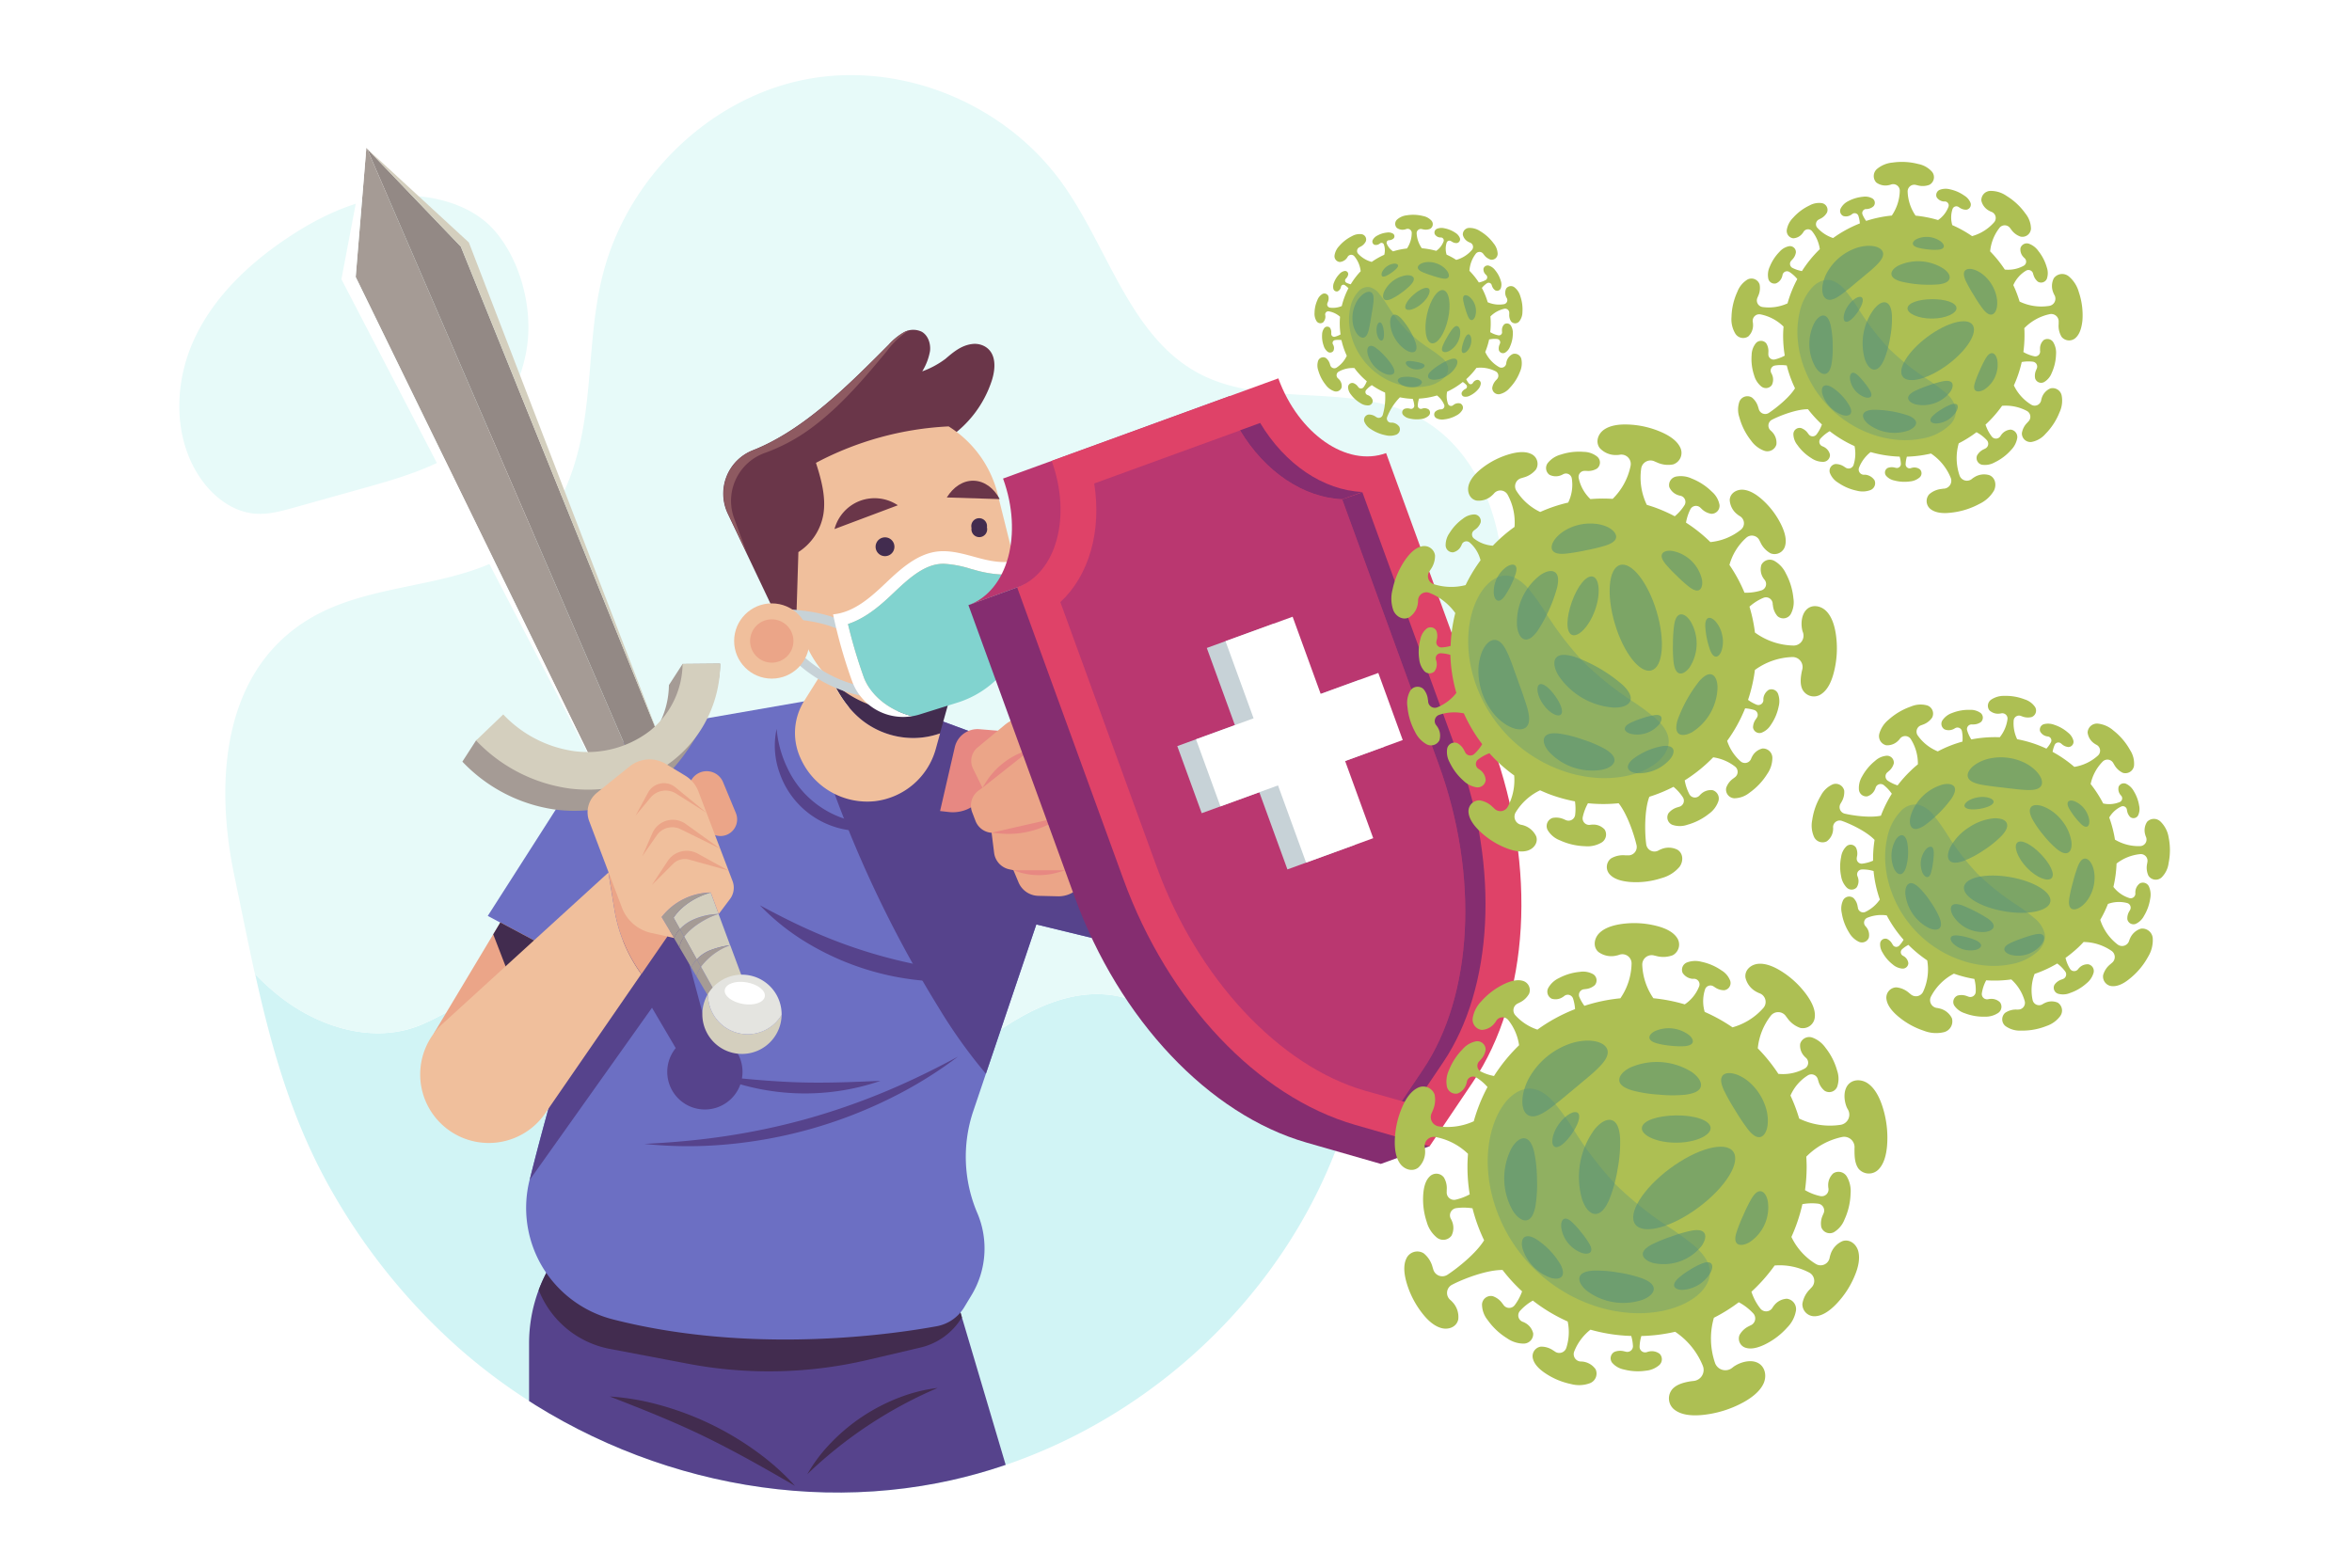 <svg xmlns="http://www.w3.org/2000/svg" xmlns:xlink="http://www.w3.org/1999/xlink" viewBox="0 0 750 500"><defs><style>.cls-1{fill:none;}.cls-2{fill:#fff;}.cls-3{fill:#d1f4f5;}.cls-4{fill:#e7faf9;}.cls-5{clip-path:url(#clip-path);}.cls-6{fill:#56438c;}.cls-7{fill:#422c4f;}.cls-8{fill:#6c6fc3;}.cls-9{fill:#eba588;}.cls-10{fill:#f0bf9c;}.cls-11{fill:#a59b95;}.cls-12{fill:#d4cfbe;}.cls-13{fill:#e4e4e0;}.cls-14{fill:#938985;}.cls-15{fill:#6a3649;}.cls-16{fill:#c7d2d7;}.cls-17{fill:#81d3cf;}.cls-18{fill:#8e5a61;}.cls-19{fill:#e78882;}.cls-20{fill:#852d70;}.cls-21{fill:#ba3770;}.cls-22{fill:#df4268;}.cls-23{fill:#adbf53;}.cls-24{fill:#7ca566;}.cls-25,.cls-27{fill:#4d8c84;}.cls-25,.cls-26{opacity:0.3;}</style><clipPath id="clip-path"><path class="cls-1" d="M488.84,248.48l-12.86-35c1-3.72,1.79-7.48,2.41-11.3,4.26-26.2-3.45-57.24-26.42-69.21-9.7-5.06-20.66-6-31.7-6.68l-5.93-16.46-33,8.8c-21.27-12-28.11-39.73-42.51-59.93C320.41,32.77,287,19.3,256.45,25.42S199.8,57,192.09,88.1c-3.52,14.17-3.45,29-5.4,43.48a110.4,110.4,0,0,1-2.05,11.16L163.82,65.85,108.87,30.47l-8.74,55.41,46,97.41c-14.55,4.08-30.69,5.35-44.24,12.29-31,15.86-33.66,52.84-27.17,83.73,7.48,35.61,13.07,69.59,31.5,101.43a197.43,197.43,0,0,0,39.65,48.88c41.5,36.79,99.24,53.8,153,43.41,45.57-8.8,87.28-37.55,112.55-77.49l27.3-14.74A108,108,0,0,0,488.84,248.48Z"/></clipPath></defs><title>cvdd</title><g id="BACKGROUND"><rect class="cls-2" width="750" height="500"/></g><g id="OBJECT"><path class="cls-3" d="M359.29,318.42c-18.74-5.52-37.77,6.81-52.59,19.53S276,365.31,256.41,365.38c-19.75.07-35.88-14.76-50.89-27.6s-34.4-25.24-53.24-19.33c-7,2.19-13.08,6.77-20,9.17-14.33,4.95-30.6-.19-42.61-9.46a77.64,77.64,0,0,1-8.31-7.48c5.38,24.29,12,47.71,24.93,70.06a197.43,197.43,0,0,0,39.65,48.88c41.5,36.79,99.24,53.8,153,43.41S401.07,424.5,423.42,373c.9-2.07,1.75-4.16,2.57-6.25a124.47,124.47,0,0,1-34.9-23.55C381.31,333.73,372.32,322.26,359.29,318.42Z"/><path class="cls-4" d="M478.39,202.13c4.26-26.2-3.45-57.24-26.42-69.21-21.51-11.21-49.13-2.41-70.35-14.19-21.48-11.93-28.31-39.8-42.77-60.08C320.41,32.77,287,19.3,256.45,25.42S199.8,57,192.09,88.1c-3.52,14.17-3.45,29-5.4,43.48S180.33,161,169.9,170.94c-17.85,17-46.23,13.51-68,24.64-31,15.86-33.66,52.84-27.17,83.73,2.22,10.61,4.29,21.07,6.57,31.37a77.64,77.64,0,0,0,8.31,7.48c12,9.27,28.28,14.41,42.61,9.46,6.95-2.4,13-7,20-9.17,18.84-5.91,38.24,6.48,53.24,19.33s31.14,27.67,50.89,27.6c19.54-.07,35.46-14.71,50.29-27.43s33.85-25.05,52.59-19.53c13,3.84,22,15.31,31.8,24.74A124.47,124.47,0,0,0,426,366.71c11.3-28.95,15.67-60.48,26.07-89.86C460.9,251.9,474.13,228.32,478.39,202.13Z"/><path class="cls-4" d="M168.33,108.26a47.1,47.1,0,0,1-16,31.14c-10.36,8.93-24,12.84-37.18,16.51l-21.45,6c-4,1.11-8.1,2.24-12.23,1.93-7.21-.53-13.52-5.41-17.59-11.38-8.56-12.52-8.45-29.62-2.31-43.48S79.2,84.16,91.83,75.77c9.79-6.52,20.72-11.8,32.41-13.09,11.32-1.24,25.36,1.76,33.25,10.64C165.52,82.37,169.38,96.41,168.33,108.26Z"/><g class="cls-5"><path class="cls-6" d="M178.71,398.34l-2.94,4.85a48.74,48.74,0,0,0-7.06,25.27v39.88l82.95,10,70.55-6-17.5-59Z"/><path class="cls-7" d="M194.54,430.23,219.66,435a137.92,137.92,0,0,0,57-1.26l16.85-3.95a21,21,0,0,0,13.21-9.63l-2-6.77-126-15-2.94,4.85a48.49,48.49,0,0,0-4,8.21l.36.85A30.45,30.45,0,0,0,194.54,430.23Z"/><path class="cls-7" d="M253.5,473.89a77.78,77.78,0,0,0-11.62-10.46,95.58,95.58,0,0,0-32-15.44,78.12,78.12,0,0,0-15.43-2.59c8.62,3.37,19.62,7.62,30.23,12.78S245.5,469.24,253.5,473.89Z"/><path class="cls-7" d="M299,442.67a50.19,50.19,0,0,0-11.66,2.85,60,60,0,0,0-22.74,15.05,49.77,49.77,0,0,0-7.18,9.62A138.79,138.79,0,0,1,299,442.67Z"/><path class="cls-8" d="M256.46,223.66l44.35,6.5,56.73,20.93-3.75,49.42-23.33-5.67-20.09,59.49a45.68,45.68,0,0,0,1.26,32.53h0a28.81,28.81,0,0,1-1.89,26.31L307.43,417a13,13,0,0,1-8.77,6c-21.69,3.94-63.36,8-103.16-2.18A36.83,36.83,0,0,1,172.35,403h0a36.67,36.67,0,0,1-3.48-26.64c4.48-17.92,12.69-48.54,20.59-66.16l-33.92-18.08,24.06-37.64a52.75,52.75,0,0,1,35.45-23.59l41.41-7.2"/><path class="cls-6" d="M353.79,300.51l3.75-49.42-56.73-20.93-44.16-6.47a376.87,376.87,0,0,0,42.66,97.67,164.75,164.75,0,0,0,15.07,21.1l16.08-47.62Z"/><path class="cls-6" d="M215.47,334.28a12,12,0,1,0,10.38-4.37l-9-33.58-38.29,8,10.94,5.83c-7.9,17.62-16.11,48.24-20.59,66.16h0l39-54.91Z"/><path class="cls-6" d="M286.57,262.22a35.63,35.63,0,0,1-13.18-.06,30.53,30.53,0,0,1-22.21-17,35.89,35.89,0,0,1-3.53-12.7,25.37,25.37,0,0,0,.86,13.81A27.45,27.45,0,0,0,273,265,25.25,25.25,0,0,0,286.57,262.22Z"/><path class="cls-6" d="M319.21,311c-5.72-.4-12.18-1-19-2a159.75,159.75,0,0,1-40.82-11.83c-6.28-2.74-12-5.72-17.09-8.44a72.91,72.91,0,0,0,15.21,12.07,86.46,86.46,0,0,0,42.35,12.27A72.85,72.85,0,0,0,319.21,311Z"/><path class="cls-6" d="M305.47,337c-6.42,3.47-13.91,7.24-22.12,10.71a219.7,219.7,0,0,1-26.22,9.18,217.19,217.19,0,0,1-27.2,5.68c-8.82,1.27-17.18,1.91-24.47,2.26a132.52,132.52,0,0,0,24.76.3,147.09,147.09,0,0,0,54.2-15.09A133.12,133.12,0,0,0,305.47,337Z"/><path class="cls-6" d="M280.77,344.73c-7.39.31-16.81.77-26.23.47s-18.79-1.29-26.15-2.05a74.32,74.32,0,0,0,52.38,1.58Z"/><polygon class="cls-9" points="189.46 310.17 159.55 294.2 138.18 329.86 189.46 310.17"/><polygon class="cls-7" points="159.55 294.2 189.46 310.17 165.53 319.36 157.28 298 159.55 294.2"/><path class="cls-10" d="M195.91,290,194,278.29h0l-52.88,48.24a21.86,21.86,0,0,0-.09,32.22h0a21.87,21.87,0,0,0,32.83-3.66l30.62-44.41-.54-.78A48.5,48.5,0,0,1,195.91,290Z"/><path class="cls-9" d="M195.63,276.84l-1.6,1.45h0L195.91,290A48.5,48.5,0,0,0,204,309.9l.54.78,8.28-12Z"/><path class="cls-11" d="M216.81,296.33l1.36,2.42c2.74-3.68,8.27-6.54,11-7.21h0a21.39,21.39,0,0,0-8.17,1.83A13.18,13.18,0,0,0,216.81,296.33Z"/><path class="cls-12" d="M214.79,292.71l2,3.62a13.18,13.18,0,0,1,4.2-3,21.39,21.39,0,0,1,8.17-1.83l-2.55-6.87C218.79,287,215.54,291.53,214.79,292.71Z"/><path class="cls-12" d="M218.17,298.75l4,7.23a11.61,11.61,0,0,1,4.16-2.86,27.84,27.84,0,0,1,6.48-1.67l-3.67-9.91C226.44,292.21,220.91,295.07,218.17,298.75Z"/><path class="cls-11" d="M222.21,306l1.32,2.36a20.65,20.65,0,0,1,9.32-6.89h0a27.84,27.84,0,0,0-6.48,1.67A11.61,11.61,0,0,0,222.21,306Z"/><path class="cls-11" d="M214.79,292.71c.75-1.18,4-5.75,11.84-8A20.29,20.29,0,0,0,211.35,292l-.39.47,4,6.7a9.65,9.65,0,0,1,1.89-2.88Z"/><path class="cls-11" d="M216.81,296.33a9.65,9.65,0,0,0-1.89,2.88l1.71,2.9a7.81,7.81,0,0,1,1.54-3.36Z"/><path class="cls-11" d="M222.07,311.34l5.07,8.59,2-1.53-5.62-10.06A9.56,9.56,0,0,0,222.07,311.34Z"/><path class="cls-12" d="M232.85,301.45a20.65,20.65,0,0,0-9.32,6.89l5.62,10.06,7.8-5.91Z"/><path class="cls-11" d="M222.21,306a9.59,9.59,0,0,0-1.76,2.61l1.62,2.75a9.56,9.56,0,0,1,1.46-3Z"/><path class="cls-11" d="M218.17,298.75a7.81,7.81,0,0,0-1.54,3.36l3.82,6.48a9.59,9.59,0,0,1,1.76-2.61Z"/><path class="cls-12" d="M238.4,329.86a12.64,12.64,0,0,1-12.64-12.65V317a12.64,12.64,0,1,0,23.48,6.66A12.61,12.61,0,0,1,238.4,329.86Z"/><path class="cls-13" d="M238.4,329.86a12.61,12.61,0,0,0,10.84-6.16c0-.05,0-.11,0-.17A12.64,12.64,0,0,0,225.76,317v.17A12.64,12.64,0,0,0,238.4,329.86Z"/><path class="cls-2" d="M243.88,317.82c-.31,1.91-3.43,3-6.95,2.39s-6.13-2.6-5.81-4.51,3.43-3,6.95-2.39S244.2,315.91,243.88,317.82Z"/><polygon class="cls-14" points="117.06 47.46 201.09 241.91 211.38 238.04 146.96 78.67 117.06 47.46"/><polygon class="cls-11" points="117.06 47.46 116.81 47.2 113.42 88.34 190.36 245.95 201.09 241.91 117.06 47.46"/><polygon class="cls-2" points="116.81 47.2 108.87 89.06 190.36 245.95 113.42 88.34 116.81 47.2"/><polygon class="cls-12" points="146.96 78.67 211.38 238.04 149.51 77.33 117.03 47.41 117.06 47.46 146.96 78.67"/><path class="cls-11" d="M217.66,211.76l-4.36,6.75a27.74,27.74,0,0,1-10.54,21.43,32.6,32.6,0,0,1-23.9,6.4,36.41,36.41,0,0,1-8.35-2.11l2.16-3.27-11.88-10-9,5.21-4.35,6.75a50.5,50.5,0,0,0,29.91,15.33,46.9,46.9,0,0,0,5.67.35,43.8,43.8,0,0,0,27.18-9.26c9.56-7.58,19.55-25.9,19.44-37.69Z"/><path class="cls-12" d="M187.4,251.85a47.19,47.19,0,0,1-5.68-.35,50.56,50.56,0,0,1-29.91-15.33l8.66-8.31a38.49,38.49,0,0,0,22.75,11.73,32.61,32.61,0,0,0,23.9-6.4,27.74,27.74,0,0,0,10.54-21.43l12-.11a39.45,39.45,0,0,1-15.08,30.94A43.8,43.8,0,0,1,187.4,251.85Z"/><path class="cls-9" d="M222.56,246.7h0a5.65,5.65,0,0,1,8,2.74l4.09,9.86a5.31,5.31,0,0,1-2.67,6.85h0a5.32,5.32,0,0,1-7-2.47l-4.7-9.59A5.64,5.64,0,0,1,222.56,246.7Z"/><path class="cls-10" d="M190.31,252.87l10.48-8.44a10.12,10.12,0,0,1,11.55-.77l6.17,3.73a10,10,0,0,1,4.18,5L233.59,281a6,6,0,0,1-.88,5.83l-3.53,4.7-2.55-6.87h0A20.29,20.29,0,0,0,211.35,292l-.39.47,4,6.7-7.14-1.58a13,13,0,0,1-9.51-8.13l-10.43-27.57A8,8,0,0,1,190.31,252.87Z"/><path class="cls-9" d="M232.31,277.66l-12.52-3.49a5.29,5.29,0,0,0-5.16,1.35l-6.75,6.74,5-7.61a7.3,7.3,0,0,1,9.61-2.4Z"/><path class="cls-9" d="M229.66,270.69,217,264.45a6,6,0,0,0-7.55,1.95l-4.65,6.69,3.23-7.37a7.1,7.1,0,0,1,10.65-2.92Z"/><path class="cls-9" d="M225.3,259.25l-9.69-6.13a6.26,6.26,0,0,0-8.17,1.28l-4.73,5.69,3.93-7.28a5.76,5.76,0,0,1,8.71-1.72Z"/><path class="cls-7" d="M275,229.8a26.45,26.45,0,0,0,16.51,5.58,25.9,25.9,0,0,0,8.22-1.49L303.63,220l-39.5-8.65-.72,1.15C266,219.13,269.5,225.45,275,229.8Z"/><path class="cls-10" d="M291.55,235.38A26.45,26.45,0,0,1,275,229.8c-5.54-4.35-9-10.67-11.63-17.29l-7,11.15A19.27,19.27,0,0,0,255.35,242h0a23.26,23.26,0,0,0,23.73,13.52,22.93,22.93,0,0,0,19.31-16.61l1.38-5A25.9,25.9,0,0,1,291.55,235.38Z"/><path class="cls-15" d="M250,201.59l-17.95-37.8a14.85,14.85,0,0,1,8-20.18c16.38-6.44,31-21.32,43.31-33.67a20.1,20.1,0,0,1,4.71-3.89,6.23,6.23,0,0,1,5.88-.23c2,1.16,2.87,3.77,2.62,6.09a18.33,18.33,0,0,1-2.49,6.53,28.29,28.29,0,0,0,7.42-4c2.45-2.11,5-4.25,8.37-4.7a6.61,6.61,0,0,1,4,.66c3.91,2.09,3.65,7.06,2.41,10.93a35.31,35.31,0,0,1-14.07,18.54l-37.74,10,3,19.25-9.44,9.75-.34,22.75Z"/><path class="cls-10" d="M324.54,183.31l-6.25-25.1A35.55,35.55,0,0,0,302.5,136a100.69,100.69,0,0,0-42.31,11.62c1.66,5.15,3.21,10.83,2.4,16.19a17.86,17.86,0,0,1-8,12.27L254,195.17l1,4.2a35.66,35.66,0,0,0,42.78,26.72h0A35.66,35.66,0,0,0,324.54,183.31Z"/><path class="cls-16" d="M278.5,222.51a42.94,42.94,0,0,1-25.63-12.25l2.12-2.12a39.92,39.92,0,0,0,23.83,11.39Z"/><path class="cls-16" d="M267.83,200.9c-6.69-3-13.79-3.54-22.37-3.87l.11-3c7,.27,15.75.61,23.5,4.14Z"/><path class="cls-2" d="M275.42,215.88a163.3,163.3,0,0,1-5-16.85c6.23-2,11.19-6.75,14.69-10.07,4-3.75,8.88-8.42,14.32-9.06a11.61,11.61,0,0,1,1.47-.09,34.12,34.12,0,0,1,8.64,1.62l1.2.32a36.62,36.62,0,0,0,9.4,1.51c.48,0,.95,0,1.41,0a12.25,12.25,0,0,0,3.89-1l-.81-3.66c-4.15,1.33-8.65.42-12.85-.71s-8.49-2.47-12.81-2c-6.56.77-11.82,5.59-16.61,10.14s-10.13,9.31-16.71,9.91a160.21,160.21,0,0,0,6.05,21.28,17.3,17.3,0,0,0,19.2,11.19C281.94,226.12,277,220.38,275.42,215.88Z"/><path class="cls-17" d="M325.41,182.26a12.25,12.25,0,0,1-3.89,1c-.46,0-.93,0-1.41,0a36.62,36.62,0,0,1-9.4-1.51l-1.2-.32a34.12,34.12,0,0,0-8.64-1.62,11.61,11.61,0,0,0-1.47.09c-5.44.64-10.36,5.31-14.32,9.06-3.5,3.32-8.46,8-14.69,10.07a163.3,163.3,0,0,0,5,16.85c1.62,4.5,6.52,10.24,15.45,12.56a18.26,18.26,0,0,0,2.25-.52l12.26-3.84a31.27,31.27,0,0,0,21.19-36.61Z"/><path class="cls-15" d="M274.23,159.74a13.31,13.31,0,0,0-8.13,9l20.2-7.59A13.34,13.34,0,0,0,274.23,159.74Z"/><path class="cls-15" d="M310.53,153.32c3.44.11,6.43,2.41,8.26,5.87l-16.88-.53C304,155.32,307.08,153.21,310.53,153.32Z"/><path class="cls-7" d="M285.21,174.38a3,3,0,1,1-3-3A3,3,0,0,1,285.21,174.38Z"/><path class="cls-7" d="M314.71,168.18a2.51,2.51,0,1,1-4.91.23,2.51,2.51,0,1,1,4.91-.23Z"/><circle class="cls-10" cx="246.1" cy="204.44" r="12"/><circle class="cls-9" cx="246.1" cy="204.44" r="6.91"/><path class="cls-18" d="M234.05,165.16A16.22,16.22,0,0,1,244,144.42a57.78,57.78,0,0,0,15-8.12c9.11-6.78,16.53-15.54,23.77-24.28a28.47,28.47,0,0,1,6.25-6.15c.25-.16.5-.31.76-.45a7.77,7.77,0,0,0-1.62.63,20.1,20.1,0,0,0-4.71,3.89c-12.34,12.35-26.93,27.23-43.31,33.67a14.85,14.85,0,0,0-8,20.18l6.11,12.85h0Z"/><path class="cls-19" d="M321.72,233.34l-9.4-.77a7.44,7.44,0,0,0-7.86,5.75l-4.69,20.35,2.82.32a11.56,11.56,0,0,0,12.63-9.4l1-5.38Z"/><path class="cls-9" d="M313.28,251.26l-3-6.13a5.53,5.53,0,0,1,1.42-6.71l8.58-7.12A13.77,13.77,0,0,1,332,228.45l18.45,4,11.12,34.88-18,16.22a9,9,0,0,1-6.25,2.32l-6.23-.15a7,7,0,0,1-6.31-4.31l-1.62-3.87-1.28-.27A6.17,6.17,0,0,1,317,272l-.8-6.39h0a5.93,5.93,0,0,1-5.12-3.75L310,259.05a5.93,5.93,0,0,1,2.16-7Z"/><path class="cls-19" d="M313.28,251.26l16.89-13.36-5.49,2.55a24.3,24.3,0,0,0-10.47,9.3Z"/><path class="cls-19" d="M316.21,265.59l23.67-5.42-5.36,2.7a28.53,28.53,0,0,1-15.24,3Z"/><path class="cls-19" d="M323.17,277.55h16.71l-2.78.77a21.6,21.6,0,0,1-13.64-.66Z"/><path class="cls-20" d="M342.69,286.08c14.25,39.15,42.79,69.39,73.94,78.34l23.69,6.8,15.52-5.64-4.11-11.28,2.37-3.52c18.11-26.88,20.54-68.38,6.29-107.54l-33.88-93.08L308.81,193Z"/><path class="cls-21" d="M392.12,126.32l-20.63,7.51L356,139.48l-36.15,13.15c6.46,17.73,1.52,35.8-11,40.37l117.7-42.84C414,154.72,398.57,144.05,392.12,126.32Z"/><path class="cls-22" d="M407.63,120.68,335.35,147c6.45,17.73,1.51,35.8-11,40.36l33.88,93.08c14.25,39.16,42.79,69.39,73.94,78.34l23.7,6.81,13.78-20.45c18.11-26.88,20.53-68.38,6.28-107.54L442,144.51C429.48,149.08,414.09,138.41,407.63,120.68Z"/><path class="cls-21" d="M458.78,243.82,428,159.28c-12.4-.59-24.65-8.81-32.59-22l-46.49,16.92c2.42,15.24-1.69,29.41-10.8,37.84l30.77,84.54c12.9,35.43,39,63.41,66.38,71.29L447,351.18l6.79-10.08C469.7,317.44,471.68,279.25,458.78,243.82Z"/><path class="cls-20" d="M401.84,134.9l-6.42,2.34c7.94,13.23,20.19,21.45,32.59,22l6.42-2.33C422,156.35,409.78,148.13,401.84,134.9Z"/><path class="cls-20" d="M458.78,243.82c12.9,35.43,10.92,73.62-5,97.28L447,351.18l4.06,1.17,9.15-13.58c15.95-23.67,17.93-61.85,5-97.28L434.43,157,428,159.28Z"/><polygon class="cls-16" points="433.54 216.8 415.18 223.49 406.22 198.87 384.82 206.66 393.78 231.28 375.41 237.96 383.2 259.36 401.57 252.68 410.53 277.29 431.93 269.5 422.97 244.89 441.33 238.2 433.54 216.8"/><polygon class="cls-2" points="439.51 214.63 421.14 221.32 412.19 196.7 390.79 204.49 399.74 229.1 381.38 235.79 389.17 257.19 407.53 250.5 416.49 275.12 437.89 267.33 428.93 242.72 447.3 236.03 439.51 214.63"/></g><path class="cls-23" d="M600.19,352.66c-.93-2.79-2.34-5.54-4.52-7.08s-5.24-1.44-6.68.83c-1.11,1.76-1,4.36-.21,6.49a6.59,6.59,0,0,0,.5,1,3.28,3.28,0,0,1-2.42,4.86,22.51,22.51,0,0,1-13.14-2,53.06,53.06,0,0,0-2.78-7.34,14.28,14.28,0,0,1,5.51-6.42,2.12,2.12,0,0,1,3.22,1.24c.05.17.1.34.16.51a6,6,0,0,0,2,3.14,2.74,2.74,0,0,0,4-1.26,7.83,7.83,0,0,0,0-5.13,20.61,20.61,0,0,0-3.71-7.32,8.9,8.9,0,0,0-4.25-3.27,3,3,0,0,0-3.83,2,4.92,4.92,0,0,0,1.29,3.94,5.23,5.23,0,0,0,.53.52,2.1,2.1,0,0,1-.39,3.44,14.49,14.49,0,0,1-8.39,1.69,53.63,53.63,0,0,0-6.56-8.14A20.16,20.16,0,0,1,564.63,324a3,3,0,0,1,4.84.08,6.7,6.7,0,0,0,.45.6,8.42,8.42,0,0,0,4.17,3.17,3.84,3.84,0,0,0,4.62-3.57c.2-2.26-1-4.67-2.46-6.76a28.88,28.88,0,0,0-8.39-7.86c-2.24-1.38-4.79-2.46-7.17-2.26s-4.43,2-4.1,4.41a6.88,6.88,0,0,0,3.59,4.57,6.24,6.24,0,0,0,.94.43,2.93,2.93,0,0,1,1.13,4.72,20.37,20.37,0,0,1-9.8,6.13,53.85,53.85,0,0,0-8.86-4.92,12.14,12.14,0,0,1,.09-7.11,1.81,1.81,0,0,1,2.77-1l.39.25a5,5,0,0,0,3,.94,2.32,2.32,0,0,0,1.89-3,6.56,6.56,0,0,0-2.8-3.33,17.46,17.46,0,0,0-6.4-2.74,7.53,7.53,0,0,0-4.55.2,2.51,2.51,0,0,0-1.42,3.36,4.2,4.2,0,0,0,3,1.86,4.26,4.26,0,0,0,.63,0,1.78,1.78,0,0,1,1.62,2.45,12.2,12.2,0,0,1-4.58,5.71,53.72,53.72,0,0,0-10-1.95,20.1,20.1,0,0,1-3.55-10.64,3,3,0,0,1,3.76-3l.73.17a8.51,8.51,0,0,0,5.23-.25,3.85,3.85,0,0,0,1.25-5.72c-1.3-1.85-3.77-2.93-6.23-3.58a28.82,28.82,0,0,0-11.48-.64c-2.61.39-5.26,1.2-6.95,2.88s-2.09,4.4-.31,6a6.9,6.9,0,0,0,5.69,1.19,6.53,6.53,0,0,0,1-.28,2.93,2.93,0,0,1,3.9,2.89,20.2,20.2,0,0,1-3.57,11,53.26,53.26,0,0,0-11.47,2.4,13.66,13.66,0,0,1-1.6-2.78,1.81,1.81,0,0,1,1.51-2.51,3.62,3.62,0,0,0,.46-.06,5.13,5.13,0,0,0,2.92-1.22,2.33,2.33,0,0,0-.48-3.51,6.61,6.61,0,0,0-4.28-.75,17.57,17.57,0,0,0-6.67,2,7.5,7.5,0,0,0-3.35,3.07,2.5,2.5,0,0,0,1.07,3.49,4.16,4.16,0,0,0,3.48-.5,3.61,3.61,0,0,0,.51-.36,1.78,1.78,0,0,1,2.82.83,13.94,13.94,0,0,1,.63,3.35,53.67,53.67,0,0,0-12,6.54,16.38,16.38,0,0,1-7-4.54,2.38,2.38,0,0,1,.74-3.8l.54-.27a6.71,6.71,0,0,0,3.07-2.85,3.07,3.07,0,0,0-2.17-4.14c-1.75-.46-3.82.14-5.66,1a23,23,0,0,0-7.37,5.52,10,10,0,0,0-2.77,5.33,3.3,3.3,0,0,0,2.9,3.84,5.48,5.48,0,0,0,4.1-2.19,4.3,4.3,0,0,0,.47-.68,2.35,2.35,0,0,1,3.88-.24,16.63,16.63,0,0,1,3.42,8,54,54,0,0,0-8,9.81,15.38,15.38,0,0,1-4.16-1.41,2.06,2.06,0,0,1-.52-3.31l.35-.39a5.82,5.82,0,0,0,1.67-3.23,2.67,2.67,0,0,0-3-2.73,7.57,7.57,0,0,0-4.32,2.5,19.93,19.93,0,0,0-4.37,6.69,8.52,8.52,0,0,0-.68,5.17,2.87,2.87,0,0,0,3.51,2.27,4.75,4.75,0,0,0,2.69-3,3.78,3.78,0,0,0,.18-.7,2,2,0,0,1,3.09-1.34,15.55,15.55,0,0,1,3.49,3,53.59,53.59,0,0,0-4.38,10.92,20.23,20.23,0,0,1-11.09,1.64,3,3,0,0,1-2.34-4.23c.1-.23.2-.46.29-.69a8.39,8.39,0,0,0,.66-5.2A3.84,3.84,0,0,0,452,347c-2,1-3.54,3.2-4.61,5.51a28.89,28.89,0,0,0-2.62,11.2c-.07,2.63.27,5.38,1.63,7.34s4,2.81,5.87,1.34a6.88,6.88,0,0,0,2.17-5.39,7.36,7.36,0,0,0-.11-1,2.93,2.93,0,0,1,3.52-3.34A20.26,20.26,0,0,1,468.11,368c-.1,1.37-.17,2.75-.17,4.14a54.21,54.21,0,0,0,.72,8.79,18,18,0,0,1-4.44,1.69,2.35,2.35,0,0,1-2.89-2.51l0-.59a6.66,6.66,0,0,0-.92-4,3,3,0,0,0-4.61-.19c-1.27,1.27-1.77,3.34-1.94,5.35a22.72,22.72,0,0,0,1.08,9,9.83,9.83,0,0,0,3.2,5,3.26,3.26,0,0,0,4.72-.59,5.45,5.45,0,0,0,.15-4.6,4.85,4.85,0,0,0-.35-.73,2.32,2.32,0,0,1,1.71-3.44,18,18,0,0,1,5.18.06,53.93,53.93,0,0,0,3.7,10.2c-2.52,4.12-8.37,8.81-11.7,11a3,3,0,0,1-4.52-1.73c-.07-.24-.14-.48-.22-.72a8.39,8.39,0,0,0-2.83-4.4,3.84,3.84,0,0,0-5.57,1.77c-.95,2.06-.66,4.73,0,7.19A28.85,28.85,0,0,0,453.64,419c1.63,2.07,3.66,3.95,6,4.58s4.85-.39,5.36-2.74a6.87,6.87,0,0,0-1.81-5.53,7.23,7.23,0,0,0-.74-.72,2.93,2.93,0,0,1,.55-4.82c3.73-1.95,11.18-4.78,16.13-4.72a54.38,54.38,0,0,0,6.23,6.82,16.49,16.49,0,0,1-2.35,4.39,2.2,2.2,0,0,1-3.58-.07c-.11-.15-.22-.3-.34-.44A6.14,6.14,0,0,0,476,413.4a2.83,2.83,0,0,0-3.42,2.64,8,8,0,0,0,1.82,5,21.23,21.23,0,0,0,6.2,5.81,9.27,9.27,0,0,0,5.3,1.68,3.06,3.06,0,0,0,3-3.27,5.12,5.12,0,0,0-2.65-3.38,4.94,4.94,0,0,0-.7-.31,2.17,2.17,0,0,1-.84-3.49,16.36,16.36,0,0,1,4.08-3.27,53.79,53.79,0,0,0,11.11,6.67,16.41,16.41,0,0,1-.41,8.33,2.37,2.37,0,0,1-3.65,1.26,5.54,5.54,0,0,0-.51-.33,6.71,6.71,0,0,0-4-1.24,3.07,3.07,0,0,0-2.49,3.94c.47,1.74,2,3.23,3.69,4.39a23,23,0,0,0,8.43,3.6,9.87,9.87,0,0,0,6-.26,3.29,3.29,0,0,0,1.86-4.42,5.77,5.77,0,0,0-4.75-2.51A2.34,2.34,0,0,1,502,431a16.51,16.51,0,0,1,5.16-6.91,53.39,53.39,0,0,0,13,2,13.49,13.49,0,0,1,.55,3.18,1.8,1.8,0,0,1-2.27,1.84l-.45-.1a5,5,0,0,0-3.16.15,2.32,2.32,0,0,0-.76,3.46,6.65,6.65,0,0,0,3.77,2.17,17.5,17.5,0,0,0,7,.38,7.53,7.53,0,0,0,4.21-1.74,2.5,2.5,0,0,0,.18-3.64,4.16,4.16,0,0,0-3.44-.73,4.5,4.5,0,0,0-.6.17,1.77,1.77,0,0,1-2.36-1.74,13.58,13.58,0,0,1,.56-3.38,53.89,53.89,0,0,0,10.78-1.35,23.78,23.78,0,0,1,8.79,10.77,3.53,3.53,0,0,1-3,4.92l-.89.11c-2.08.34-4.33.93-5.72,2.41a4.56,4.56,0,0,0,.92,6.87c2.21,1.53,5.39,1.74,8.4,1.47a34.32,34.32,0,0,0,13.06-3.95c2.75-1.49,5.37-3.47,6.58-6s.54-5.75-2.1-6.83c-2-.84-4.75-.24-6.83,1a7.23,7.23,0,0,0-1,.71,3.49,3.49,0,0,1-5.53-1.64,24,24,0,0,1-.33-14.31,53.25,53.25,0,0,0,7.94-4.95,17.49,17.49,0,0,1,4.59,3.53,2.38,2.38,0,0,1-.74,3.8,5.28,5.28,0,0,0-.53.27,6.66,6.66,0,0,0-3.08,2.84,3.07,3.07,0,0,0,2.17,4.14c1.75.47,3.82-.14,5.67-1a23.09,23.09,0,0,0,7.36-5.52,10,10,0,0,0,2.78-5.33,3.32,3.32,0,0,0-2.91-3.85,5.5,5.5,0,0,0-4.1,2.2,5.08,5.08,0,0,0-.47.68,2.35,2.35,0,0,1-3.87.24,17.7,17.7,0,0,1-2.84-5.35,54,54,0,0,0,7.4-8.37,20.23,20.23,0,0,1,11,2.24,3,3,0,0,1,.76,4.78c-.18.18-.35.37-.51.55a8.41,8.41,0,0,0-2.4,4.66,3.84,3.84,0,0,0,4.32,3.93c2.26-.2,4.43-1.79,6.22-3.6a28.84,28.84,0,0,0,6.29-9.63c1-2.44,1.59-5.14,1-7.45s-2.76-4-5-3.27a6.84,6.84,0,0,0-3.88,4.33,6.25,6.25,0,0,0-.26,1,2.93,2.93,0,0,1-4.45,1.94,20.27,20.27,0,0,1-7.74-8.59,53.26,53.26,0,0,0,3.5-10.45,16.53,16.53,0,0,1,5-.16,2.2,2.2,0,0,1,1.74,3.13c-.08.17-.15.34-.22.51a6.23,6.23,0,0,0-.49,3.84,2.84,2.84,0,0,0,4,1.63,8.13,8.13,0,0,0,3.41-4.07,21.35,21.35,0,0,0,1.93-8.27,9.19,9.19,0,0,0-1.2-5.42,3.07,3.07,0,0,0-4.34-1,5.11,5.11,0,0,0-1.6,4,4,4,0,0,0,.08.76,2.17,2.17,0,0,1-2.61,2.47,16.41,16.41,0,0,1-4.86-1.9,54.29,54.29,0,0,0,.52-7.37c0-1.11-.05-2.21-.11-3.3a22.44,22.44,0,0,1,11.3-6.25,3.32,3.32,0,0,1,4.07,3.55c0,.28,0,.56,0,.84,0,2,.15,4.17,1.29,5.7A4.29,4.29,0,0,0,599,373c1.79-1.8,2.5-4.72,2.74-7.56A32.2,32.2,0,0,0,600.19,352.66Z"/><path class="cls-24" d="M512.63,335.1c.31,1.85-1.17,3.76-3.22,5.76-1,1-2.22,2.06-3.52,3.13s-2.66,2.24-4.12,3.44-2.81,2.37-4.13,3.43-2.56,2.05-3.72,2.89c-2.34,1.65-4.48,2.76-6.25,2.11s-2.67-3.14-2-6.83a18.36,18.36,0,0,1,2.37-6,24.08,24.08,0,0,1,11.9-9.9,18.28,18.28,0,0,1,6.31-1.24C510,331.9,512.33,333.31,512.63,335.1Z"/><path class="cls-24" d="M487.06,389.14c-1.35.44-3.1-.6-4.61-2.91a20.92,20.92,0,0,1-.47-20c1.4-2.38,3.09-3.5,4.47-3.12s2.25,2.1,2.79,4.42a44.14,44.14,0,0,1,.87,8.49,43.49,43.49,0,0,1-.47,8.53C489.21,386.93,488.44,388.68,487.06,389.14Z"/><path class="cls-24" d="M527.34,410.85c.16,1.3-1.07,2.69-3.41,3.65a19.34,19.34,0,0,1-18.06-2.92c-1.91-1.65-2.64-3.36-2.08-4.54s2.27-1.69,4.45-1.8a39.43,39.43,0,0,1,7.82.63,40.16,40.16,0,0,1,7.63,1.87C525.72,408.53,527.17,409.53,527.34,410.85Z"/><path class="cls-24" d="M552.66,367.27c2.54,3.41-2.38,11.38-11,17.8s-17.66,8.85-20.2,5.44,2.38-11.37,11-17.79S550.12,363.86,552.66,367.27Z"/><path class="cls-24" d="M514.18,357.36c1.55.66,2.25,2.79,2.43,5.58a44.91,44.91,0,0,1-.82,10.09,44.43,44.43,0,0,1-2.71,9.74c-1.14,2.57-2.53,4.31-4.21,4.41s-3.29-1.58-4.34-4.55a25.63,25.63,0,0,1,4-22.51C510.55,357.7,512.66,356.7,514.18,357.36Z"/><path class="cls-24" d="M507.28,399.2c-.36.64-1.41.85-2.82.43a10.2,10.2,0,0,1-6.63-8.26c-.11-1.46.33-2.44,1-2.66s1.58.28,2.48,1.1a28.25,28.25,0,0,1,2.89,3.21,29.48,29.48,0,0,1,2.52,3.52C507.35,397.59,507.66,398.54,507.28,399.2Z"/><path class="cls-24" d="M503.18,355c1,1,0,3.79-1.94,6.59s-4.16,4.78-5.47,4.16-1-3.93,1.21-7.1S502.16,354,503.18,355Z"/><path class="cls-24" d="M542.28,346.77c-.51,1.35-2.3,2-4.66,2.36a43,43,0,0,1-8.54,0,43.7,43.7,0,0,1-8.45-1.31c-2.28-.66-4-1.61-4.25-3s.9-3,3.35-4.28A21,21,0,0,1,539.6,342C541.83,343.64,542.79,345.44,542.28,346.77Z"/><path class="cls-24" d="M539.72,332.55c-.32.71-1.29,1-2.54,1.12a25.36,25.36,0,0,1-4.5-.15,25,25,0,0,1-4.44-.78c-1.2-.36-2.09-.87-2.26-1.62s.48-1.62,1.8-2.28A10.85,10.85,0,0,1,538.43,330C539.59,330.87,540,331.86,539.72,332.55Z"/><path class="cls-24" d="M561.12,362.68c-1.3.13-2.56-1-3.82-2.59a68.8,68.8,0,0,1-4-6,64.65,64.65,0,0,1-3.54-6.28c-.85-1.85-1.28-3.49-.58-4.58s2.52-1.33,4.9-.4a13.59,13.59,0,0,1,3.73,2.31,17.75,17.75,0,0,1,5.51,9,13.38,13.38,0,0,1,.36,4.37C563.45,361,562.38,362.55,561.12,362.68Z"/><path class="cls-24" d="M553.8,396.51c-.68-.79-.52-2.12,0-3.67a51.55,51.55,0,0,1,2.14-5.34,48.75,48.75,0,0,1,2.55-5.16c.84-1.38,1.73-2.4,2.77-2.41s2,1.07,2.43,3.05a13.3,13.3,0,0,1-5.94,13.3C555.93,397.27,554.46,397.26,553.8,396.51Z"/><path class="cls-24" d="M545.59,402.93c.57.5.56,1.58-.1,2.89a11.11,11.11,0,0,1-9,5.58c-1.46,0-2.43-.49-2.63-1.22s.36-1.6,1.28-2.47a23.8,23.8,0,0,1,3.67-2.68,24.09,24.09,0,0,1,4-2.08C544,402.53,545,402.41,545.59,402.93Z"/><path class="cls-24" d="M545.47,359.65c.23,2.37-4.65,4.78-10.92,4.8s-11.18-2.33-11-4.7,5.09-3.93,10.93-4S545.24,357.25,545.47,359.65Z"/><path class="cls-24" d="M543.32,393.07c.77.84.57,2.49-.74,4.34a15.49,15.49,0,0,1-15.44,5.41c-2.18-.62-3.36-1.79-3.29-2.92s1.26-2.12,2.9-3a48.6,48.6,0,0,1,6.11-2.49,47.24,47.24,0,0,1,6.33-1.87C541,392.2,542.54,392.2,543.32,393.07Z"/><path class="cls-24" d="M498.06,407.05c-.59.82-1.94,1-3.65.48a14.6,14.6,0,0,1-8.91-9.35c-.43-1.73-.19-3.08.66-3.62s2.14-.25,3.55.56a24.28,24.28,0,0,1,8,8.36C498.41,404.93,498.66,406.22,498.06,407.05Z"/><path class="cls-25" d="M545.13,404.49c.49,2.5-.38,5.21-2.89,7.75S535.55,417,530,418.13a39,39,0,0,1-9.27.67A46.54,46.54,0,0,1,510.09,417,50.14,50.14,0,0,1,476,382.13a46.12,46.12,0,0,1-1.59-10.65,38.93,38.93,0,0,1,.85-9.25c1.25-5.56,3.56-9.69,6.15-12.14s5.32-3.27,7.81-2.73,4.67,2.31,6.61,4.58a82.26,82.26,0,0,1,5.75,8,114.13,114.13,0,0,0,13.65,17.87,115.19,115.19,0,0,0,17.59,14,84.55,84.55,0,0,1,7.92,5.91C542.91,399.78,544.64,401.93,545.13,404.49Z"/><path class="cls-23" d="M685,305.11a10.09,10.09,0,0,0,1.46-5.86,3.34,3.34,0,0,0-3.74-3.07,5.53,5.53,0,0,0-3.49,3.11,5.87,5.87,0,0,0-.3.77,2.35,2.35,0,0,1-3.72,1.14,16.19,16.19,0,0,1-5.49-7.82,38.31,38.31,0,0,0,2.46-5.08,10.25,10.25,0,0,1,6.06-.3,1.52,1.52,0,0,1,.95,2.29c-.06.11-.13.22-.19.34a4.24,4.24,0,0,0-.63,2.6,2,2,0,0,0,2.62,1.45,5.63,5.63,0,0,0,2.67-2.54,14.84,14.84,0,0,0,2-5.56,6.38,6.38,0,0,0-.41-3.83,2.12,2.12,0,0,0-2.91-1,3.54,3.54,0,0,0-1.42,2.63,3.09,3.09,0,0,0,0,.53,1.49,1.49,0,0,1-2,1.49,10.3,10.3,0,0,1-5-3.53,39,39,0,0,0,1-7.45,14.61,14.61,0,0,1,7.48-3,2.14,2.14,0,0,1,2.35,2.57l-.09.53a6.14,6.14,0,0,0,.41,3.74,2.77,2.77,0,0,0,4.16.64,7.78,7.78,0,0,0,2.29-4.63,20.52,20.52,0,0,0,0-8.26A9,9,0,0,0,689,262.1a3,3,0,0,0-4.33,0,4.94,4.94,0,0,0-.6,4.13,4.45,4.45,0,0,0,.24.7,2.1,2.1,0,0,1-1.9,2.93,14.64,14.64,0,0,1-8-2.07,38.16,38.16,0,0,0-1.82-7.06,8.72,8.72,0,0,1,3.76-3.47,1.3,1.3,0,0,1,1.87,1,2,2,0,0,0,.06.32,3.62,3.62,0,0,0,1,2,1.68,1.68,0,0,0,2.5-.49,4.76,4.76,0,0,0,.35-3.11,12.63,12.63,0,0,0-1.74-4.69,5.42,5.42,0,0,0-2.36-2.27,1.79,1.79,0,0,0-2.45.92,3,3,0,0,0,.51,2.48,2.28,2.28,0,0,0,.29.34,1.28,1.28,0,0,1-.48,2.06,8.75,8.75,0,0,1-5.24.44,38.41,38.41,0,0,0-4-6.2,14.45,14.45,0,0,1,3.79-7.11,2.13,2.13,0,0,1,3.44.45l.28.47a6.09,6.09,0,0,0,2.72,2.6,2.77,2.77,0,0,0,3.59-2.18,7.83,7.83,0,0,0-1.21-5,20.75,20.75,0,0,0-5.35-6.3,9,9,0,0,0-4.94-2.2,3,3,0,0,0-3.29,2.82,4.94,4.94,0,0,0,2.2,3.56,4.78,4.78,0,0,0,.63.38,2.1,2.1,0,0,1,.43,3.46,14.58,14.58,0,0,1-7.5,3.58,38.79,38.79,0,0,0-6.93-4.79,10.12,10.12,0,0,1,.66-2.2,1.3,1.3,0,0,1,2.06-.46l.25.21a3.58,3.58,0,0,0,2.08.91,1.67,1.67,0,0,0,1.6-2,4.77,4.77,0,0,0-1.73-2.6,12.56,12.56,0,0,0-4.35-2.48,5.53,5.53,0,0,0-3.27-.23,1.81,1.81,0,0,0-1.28,2.29,3,3,0,0,0,2,1.57,3.11,3.11,0,0,0,.44.08,1.27,1.27,0,0,1,1,1.88,9.87,9.87,0,0,1-1.43,2,38.38,38.38,0,0,0-9.32-3,11.71,11.71,0,0,1-1.12-5.92,1.71,1.71,0,0,1,2.34-1.5l.41.15a4.86,4.86,0,0,0,3,.19,2.21,2.21,0,0,0,1.09-3.18,6.29,6.29,0,0,0-3.33-2.45,16.59,16.59,0,0,0-6.52-1.11,7.14,7.14,0,0,0-4.15,1.19,2.38,2.38,0,0,0-.57,3.42,4,4,0,0,0,3.17,1.05,4,4,0,0,0,.59-.09,1.68,1.68,0,0,1,2,1.9,11.71,11.71,0,0,1-2.46,5.72,39.47,39.47,0,0,0-9.07.69,11.12,11.12,0,0,1-1.32-2.86,1.48,1.48,0,0,1,1.47-1.92h.37a4.19,4.19,0,0,0,2.51-.73,1.92,1.92,0,0,0-.06-2.92,5.44,5.44,0,0,0-3.44-1,14.26,14.26,0,0,0-5.65,1,6.14,6.14,0,0,0-3,2.21,2.06,2.06,0,0,0,.55,3,3.43,3.43,0,0,0,2.9-.08,5.05,5.05,0,0,0,.45-.25,1.46,1.46,0,0,1,2.23.94,11.53,11.53,0,0,1,.16,3.31,38.31,38.31,0,0,0-7.86,3.12,14.49,14.49,0,0,1-6.34-5,2.14,2.14,0,0,1,1-3.32l.51-.19a6,6,0,0,0,3-2.23,2.75,2.75,0,0,0-1.52-3.91,7.8,7.8,0,0,0-5.16.32,20.82,20.82,0,0,0-7.13,4.18,8.94,8.94,0,0,0-3,4.48,3,3,0,0,0,2.21,3.72,4.93,4.93,0,0,0,3.88-1.54,3.81,3.81,0,0,0,.48-.56,2.11,2.11,0,0,1,3.49.18,14.64,14.64,0,0,1,2.23,8c-.77.62-1.52,1.27-2.25,2a39,39,0,0,0-4.22,4.72,12.79,12.79,0,0,1-3.08-1.47,1.69,1.69,0,0,1-.12-2.75c.11-.09.22-.18.32-.28a4.75,4.75,0,0,0,1.66-2.47,2.19,2.19,0,0,0-2.19-2.5,6.13,6.13,0,0,0-3.75,1.63,16.48,16.48,0,0,0-4.17,5,7.1,7.1,0,0,0-1,4.15,2.35,2.35,0,0,0,2.64,2.18,3.91,3.91,0,0,0,2.47-2.2,3.29,3.29,0,0,0,.21-.55,1.67,1.67,0,0,1,2.64-.81,13.06,13.06,0,0,1,2.53,2.73,38.43,38.43,0,0,0-3.48,7c-3.4.73-8.74,0-11.53-.65a2.14,2.14,0,0,1-1.33-3.21l.27-.47a6.14,6.14,0,0,0,.89-3.66,2.76,2.76,0,0,0-3.68-2,7.88,7.88,0,0,0-3.75,3.56,20.84,20.84,0,0,0-2.77,7.79,8.94,8.94,0,0,0,.56,5.37,3,3,0,0,0,4.09,1.44,5,5,0,0,0,2-3.68,3.65,3.65,0,0,0,0-.74,2.11,2.11,0,0,1,2.79-2.1c2.86,1,8,3.46,10.44,6.07a37.68,37.68,0,0,0-.47,6.62,11.91,11.91,0,0,1-3.46.95,1.58,1.58,0,0,1-1.73-1.9c0-.13,0-.26.06-.39a4.4,4.4,0,0,0-.3-2.77,2,2,0,0,0-3.07-.47,5.82,5.82,0,0,0-1.7,3.42,15.33,15.33,0,0,0,0,6.11,6.69,6.69,0,0,0,1.75,3.59,2.2,2.2,0,0,0,3.2,0,3.64,3.64,0,0,0,.45-3.05,3.56,3.56,0,0,0-.18-.52,1.56,1.56,0,0,1,1.4-2.16,11.64,11.64,0,0,1,3.73.5,38.52,38.52,0,0,0,2,9.09,11.73,11.73,0,0,1-4.54,3.91,1.7,1.7,0,0,1-2.46-1.28c0-.14-.05-.28-.08-.42a4.75,4.75,0,0,0-1.33-2.69,2.2,2.2,0,0,0-3.28.65,6.23,6.23,0,0,0-.46,4.09,16.53,16.53,0,0,0,2.29,6.18,7.18,7.18,0,0,0,3.1,3,2.37,2.37,0,0,0,3.23-1.21,3.93,3.93,0,0,0-.67-3.27,4,4,0,0,0-.37-.45,1.68,1.68,0,0,1,.62-2.72,11.85,11.85,0,0,1,6.15-.73,38.8,38.8,0,0,0,5.37,7.77,10,10,0,0,1-1.38,1.86,1.3,1.3,0,0,1-2.09-.27c0-.1-.11-.19-.17-.29a3.6,3.6,0,0,0-1.64-1.57,1.67,1.67,0,0,0-2.18,1.32,4.8,4.8,0,0,0,.74,3,12.48,12.48,0,0,0,3.24,3.81,5.38,5.38,0,0,0,3,1.33,1.8,1.8,0,0,0,2-1.71,3,3,0,0,0-1.33-2.15,3.64,3.64,0,0,0-.39-.23,1.28,1.28,0,0,1-.26-2.09,9.77,9.77,0,0,1,2-1.38,39.62,39.62,0,0,0,6,4.95,17,17,0,0,1-1.27,9.91,2.53,2.53,0,0,1-4,.89l-.5-.4a7.18,7.18,0,0,0-4.09-1.8,3.27,3.27,0,0,0-3.12,3.88c.29,1.91,1.76,3.68,3.39,5.11a24.64,24.64,0,0,0,8.52,4.85,10.69,10.69,0,0,0,6.4.45,3.54,3.54,0,0,0,2.52-4.48,5.87,5.87,0,0,0-3.89-3.07,5.69,5.69,0,0,0-.86-.17,2.5,2.5,0,0,1-1.88-3.69,17.11,17.11,0,0,1,7.29-7.25,38,38,0,0,0,6.51,1.68,12.76,12.76,0,0,1,.44,4.14,1.72,1.72,0,0,1-2.35,1.5c-.13-.06-.27-.1-.41-.15a4.86,4.86,0,0,0-3-.19,2.2,2.2,0,0,0-1.08,3.18,6.26,6.26,0,0,0,3.32,2.45,16.65,16.65,0,0,0,6.52,1.11,7.19,7.19,0,0,0,4.16-1.19,2.39,2.39,0,0,0,.56-3.42,3.94,3.94,0,0,0-3.17-1.05,4.22,4.22,0,0,0-.59.09,1.68,1.68,0,0,1-2-1.9,12.74,12.74,0,0,1,1.38-4.13,38.51,38.51,0,0,0,8-.28,14.47,14.47,0,0,1,4.27,6.85,2.14,2.14,0,0,1-2.11,2.76H643a6.11,6.11,0,0,0-3.61,1.05,2.76,2.76,0,0,0,.09,4.2,7.82,7.82,0,0,0,5,1.46,20.67,20.67,0,0,0,8.13-1.48,9,9,0,0,0,4.37-3.18,3,3,0,0,0-.8-4.25,4.92,4.92,0,0,0-4.17.12,3.8,3.8,0,0,0-.65.36,2.11,2.11,0,0,1-3.21-1.36,14.59,14.59,0,0,1,.64-8.29A38.42,38.42,0,0,0,656,307.3a11.9,11.9,0,0,1,2.54,2.52,1.58,1.58,0,0,1-.78,2.45l-.37.14a4.43,4.43,0,0,0-2.24,1.64,2,2,0,0,0,1.12,2.89,5.81,5.81,0,0,0,3.81-.23,15.26,15.26,0,0,0,5.27-3.09,6.62,6.62,0,0,0,2.23-3.31,2.19,2.19,0,0,0-1.63-2.75A3.66,3.66,0,0,0,663,308.7a3.58,3.58,0,0,0-.35.41,1.56,1.56,0,0,1-2.58-.13,11.71,11.71,0,0,1-1.42-3.47,42,42,0,0,0,4.1-3.38c.58-.55,1.13-1.12,1.66-1.69a16.08,16.08,0,0,1,8.85,2.79,2.38,2.38,0,0,1,.17,3.88l-.46.4a6.76,6.76,0,0,0-2.33,3.49,3.08,3.08,0,0,0,3.09,3.53c1.82.05,3.7-1,5.29-2.31A23.05,23.05,0,0,0,685,305.11Z"/><path class="cls-24" d="M650.77,250.78c-.81,1.09-2.54,1.25-4.59,1.18-1-.05-2.17-.14-3.37-.28s-2.49-.28-3.84-.45-2.62-.29-3.83-.46-2.33-.32-3.35-.51c-2-.4-3.65-1-4.19-2.21s.32-2.94,2.58-4.41a13.22,13.22,0,0,1,4.29-1.73,17.27,17.27,0,0,1,11,1.31,13.39,13.39,0,0,1,3.77,2.67C651.15,247.85,651.56,249.75,650.77,250.78Z"/><path class="cls-24" d="M610,264.2c-.9-.49-1.23-1.91-.77-3.84a15,15,0,0,1,10.17-10.12c1.93-.46,3.35-.12,3.83.78s0,2.22-.91,3.64a39.23,39.23,0,0,1-8.68,8.64C612.17,264.23,610.87,264.7,610,264.2Z"/><path class="cls-24" d="M618.57,295.94c-.6.73-1.93.77-3.59,0a13.91,13.91,0,0,1-7.41-10.86c-.09-1.81.44-3,1.33-3.33s2,.34,3.14,1.43a27.25,27.25,0,0,1,3.54,4.39,27.8,27.8,0,0,1,2.8,4.9C619,294,619.17,295.2,618.57,295.94Z"/><path class="cls-24" d="M653.82,287.57c-.52,3-7.11,4.39-14.72,3.08s-13.35-4.82-12.83-7.83,7.11-4.39,14.71-3.08S654.34,284.56,653.82,287.57Z"/><path class="cls-24" d="M639.94,262.61c.42,1.13-.34,2.55-1.71,4a32.62,32.62,0,0,1-5.66,4.56,31.7,31.7,0,0,1-6.42,3.41c-1.9.68-3.5.82-4.38,0s-.81-2.5.22-4.51a17,17,0,0,1,5.79-6.14A17.23,17.23,0,0,1,635.7,261C638,260.88,639.53,261.49,639.94,262.61Z"/><path class="cls-24" d="M614.72,279.72c-.52.13-1.15-.32-1.63-1.26a7.33,7.33,0,0,1,1-7.54c.71-.78,1.43-1,1.9-.78s.63,1,.65,1.84a20.22,20.22,0,0,1-.24,3.09,21.49,21.49,0,0,1-.59,3.05C615.59,279,615.25,279.59,614.72,279.72Z"/><path class="cls-24" d="M635.72,255.72c0,1-2,1.86-4.4,2.25s-4.55.19-4.87-.79,1.56-2.46,4.29-2.89S635.72,254.7,635.72,255.72Z"/><path class="cls-24" d="M659.36,272c-1,.41-2.2-.18-3.53-1.25a31.06,31.06,0,0,1-4.25-4.44,31.61,31.61,0,0,1-3.5-5.05c-.78-1.52-1.11-2.85-.52-3.72s2-1,3.88-.37a14.07,14.07,0,0,1,5.94,4.4,14.23,14.23,0,0,1,3.13,6.7C660.77,270.24,660.31,271.62,659.36,272Z"/><path class="cls-24" d="M665.51,263.64c-.53.19-1.17-.17-1.84-.77a23,23,0,0,1-3.94-5.12c-.41-.8-.59-1.51-.27-2s1.08-.55,2.08-.2a7.89,7.89,0,0,1,4.69,6.1C666.32,262.74,666,263.47,665.51,263.64Z"/><path class="cls-24" d="M660.4,289.7c-.72-.61-.75-1.82-.54-3.27a46.46,46.46,0,0,1,1.15-5.05,47.36,47.36,0,0,1,1.52-4.95c.55-1.36,1.18-2.4,2.11-2.57s1.94.65,2.63,2.36a9.7,9.7,0,0,1,.63,3.08,12.56,12.56,0,0,1-1.95,7.32,9.59,9.59,0,0,1-2.1,2.35C662.4,290.11,661.08,290.3,660.4,289.7Z"/><path class="cls-24" d="M639.14,302.63c.07-.74.85-1.32,1.89-1.84a35.23,35.23,0,0,1,3.84-1.53,34.09,34.09,0,0,1,4-1.22c1.14-.25,2.1-.29,2.63.25s.42,1.56-.39,2.77a9.55,9.55,0,0,1-9.87,3.49C639.8,304.12,639.07,303.35,639.14,302.63Z"/><path class="cls-24" d="M631.73,301.53c0,.54-.55,1.08-1.55,1.38a8,8,0,0,1-7.39-2c-.72-.76-.95-1.5-.67-2s1-.6,1.92-.56a17.2,17.2,0,0,1,3.22.59,17.88,17.88,0,0,1,3.08,1.08C631.15,300.5,631.72,301,631.73,301.53Z"/><path class="cls-24" d="M654.23,280.05c-1.12,1.29-4.8-.06-7.91-3.31s-4.32-7-3-8.05,4.56.71,7.47,3.73S655.36,278.74,654.23,280.05Z"/><path class="cls-24" d="M635.75,295.47c-.06.81-1,1.53-2.63,1.76a11.12,11.12,0,0,1-10.46-5.37c-.76-1.45-.74-2.64-.11-3.16s1.73-.39,3,0a48.47,48.47,0,0,1,8.44,4.33C635.06,293.84,635.81,294.63,635.75,295.47Z"/><path class="cls-24" d="M606.06,278.8c-.72.1-1.48-.51-2.06-1.67a10.52,10.52,0,0,1,.47-9.26c.69-1.09,1.51-1.63,2.22-1.45s1.18,1,1.46,2.12a17.45,17.45,0,0,1-.42,8.29C607.34,277.93,606.79,278.7,606.06,278.8Z"/><g class="cls-26"><path class="cls-27" d="M652,297.75c.35,1.8-.27,3.75-2.08,5.58a17.17,17.17,0,0,1-8.82,4.23,28.15,28.15,0,0,1-6.66.48,33.16,33.16,0,0,1-7.62-1.3,36.06,36.06,0,0,1-24.54-25.05,33.06,33.06,0,0,1-1.14-7.66,28.15,28.15,0,0,1,.61-6.64,17.12,17.12,0,0,1,4.42-8.73,6.21,6.21,0,0,1,5.62-2,9.14,9.14,0,0,1,4.75,3.3,60.52,60.52,0,0,1,4.13,5.77,81.51,81.51,0,0,0,9.81,12.85,82.23,82.23,0,0,0,12.64,10.07,61.93,61.93,0,0,1,5.69,4.25A9.07,9.07,0,0,1,652,297.75Z"/></g><path class="cls-23" d="M518.91,135.39c-2.65-.08-5.42.26-7.4,1.63s-2.84,4-1.36,5.92a6.94,6.94,0,0,0,5.44,2.18,6.19,6.19,0,0,0,1-.1,3,3,0,0,1,3.37,3.55,20.46,20.46,0,0,1-5.72,10.54,47.89,47.89,0,0,0-7.09.07,12.91,12.91,0,0,1-3.73-6.64,1.92,1.92,0,0,1,2.05-2.35l.48,0a5.41,5.41,0,0,0,3.29-.74,2.46,2.46,0,0,0,.15-3.75,7,7,0,0,0-4.35-1.58,18.51,18.51,0,0,0-7.34.87,7.92,7.92,0,0,0-4.08,2.6,2.65,2.65,0,0,0,.47,3.84,4.46,4.46,0,0,0,3.74.13,5.48,5.48,0,0,0,.6-.29,1.88,1.88,0,0,1,2.79,1.39,12.92,12.92,0,0,1-1.16,7.63,48.11,48.11,0,0,0-8.92,3,18.15,18.15,0,0,1-7.57-6.72,2.68,2.68,0,0,1,1.56-4.07c.22-.06.44-.12.65-.2a7.6,7.6,0,0,0,4-2.55,3.46,3.46,0,0,0-1.6-5c-1.85-.86-4.26-.6-6.48,0a26.12,26.12,0,0,0-9.26,4.67c-1.86,1.48-3.57,3.3-4.13,5.38s.35,4.37,2.47,4.84a6.2,6.2,0,0,0,5-1.63,5.81,5.81,0,0,0,.65-.66,2.65,2.65,0,0,1,4.35.49,18.39,18.39,0,0,1,2.17,10.21,47.82,47.82,0,0,0-6.91,6,11,11,0,0,1-6-2.28,1.63,1.63,0,0,1,.05-2.64l.33-.25a4.61,4.61,0,0,0,1.73-2.27,2.1,2.1,0,0,0-1.95-2.53,6,6,0,0,0-3.69,1.34,15.76,15.76,0,0,0-4.29,4.58,6.72,6.72,0,0,0-1.24,3.91,2.25,2.25,0,0,0,2.41,2.24,3.73,3.73,0,0,0,2.49-1.95,3.56,3.56,0,0,0,.24-.52,1.59,1.59,0,0,1,2.57-.61,10.93,10.93,0,0,1,3.42,5.64,48.86,48.86,0,0,0-4.76,7.9,18.24,18.24,0,0,1-10.11-.28,2.69,2.69,0,0,1-1.41-4.13c.13-.18.25-.37.37-.57a7.57,7.57,0,0,0,1.4-4.5,3.46,3.46,0,0,0-4.45-2.82c-2,.53-3.65,2.28-5,4.16a26,26,0,0,0-4.09,9.53,11.26,11.26,0,0,0,.29,6.78c.9,1.95,3.08,3.12,5,2.12a6.25,6.25,0,0,0,2.77-4.45,5.65,5.65,0,0,0,.07-.93,2.64,2.64,0,0,1,3.65-2.41,18.25,18.25,0,0,1,8.22,6.42A48.39,48.39,0,0,0,462.57,206a11.73,11.73,0,0,1-2.84.49,1.62,1.62,0,0,1-1.66-2.05l.09-.4a4.63,4.63,0,0,0-.14-2.86,2.09,2.09,0,0,0-3.11-.68,5.92,5.92,0,0,0-2,3.4,15.75,15.75,0,0,0-.36,6.27,6.87,6.87,0,0,0,1.57,3.79,2.26,2.26,0,0,0,3.29.17,3.78,3.78,0,0,0,.65-3.11,2.72,2.72,0,0,0-.15-.54,1.6,1.6,0,0,1,1.58-2.13,12.72,12.72,0,0,1,3,.51A49,49,0,0,0,464.4,221a14.71,14.71,0,0,1-6,4.56,2.14,2.14,0,0,1-3-1.8c0-.18,0-.36-.07-.54a6,6,0,0,0-1.45-3.48,2.77,2.77,0,0,0-4.18.56,7.83,7.83,0,0,0-.9,5.11,20.71,20.71,0,0,0,2.39,7.94,9,9,0,0,0,3.67,4,3,3,0,0,0,4.15-1.27,5,5,0,0,0-.59-4.15,4.83,4.83,0,0,0-.43-.61,2.1,2.1,0,0,1,1-3.35,14.87,14.87,0,0,1,7.81-.44,48.7,48.7,0,0,0,5.84,9.81,13.81,13.81,0,0,1-2.48,3.09,1.86,1.86,0,0,1-3-.58,4.13,4.13,0,0,0-.22-.42,5.12,5.12,0,0,0-2.22-2.41,2.4,2.4,0,0,0-3.24,1.7,6.85,6.85,0,0,0,.78,4.43,18.15,18.15,0,0,0,4.31,5.76,7.83,7.83,0,0,0,4.18,2.18,2.59,2.59,0,0,0,3-2.27,4.29,4.29,0,0,0-1.71-3.21,5.14,5.14,0,0,0-.54-.37,1.83,1.83,0,0,1-.18-3,13.76,13.76,0,0,1,3.62-2,49.44,49.44,0,0,0,7.9,7.08,18.13,18.13,0,0,1-2,9.9,2.68,2.68,0,0,1-4.31.68c-.16-.16-.33-.32-.5-.46a7.51,7.51,0,0,0-4.19-2.17,3.47,3.47,0,0,0-3.55,3.9c.18,2,1.61,4,3.24,5.61a25.88,25.88,0,0,0,8.68,5.68c2.2.87,4.64,1.44,6.72.89s3.61-2.49,2.95-4.56a6.57,6.57,0,0,0-4.8-3.73,2.65,2.65,0,0,1-1.74-4,18.31,18.31,0,0,1,7.76-7c1.13.51,2.27,1,3.45,1.43a50,50,0,0,0,7.67,2.1,16.2,16.2,0,0,1,.06,4.29,2.12,2.12,0,0,1-3,1.67l-.49-.21a6,6,0,0,0-3.7-.47,2.73,2.73,0,0,0-1.59,3.85,7.77,7.77,0,0,0,3.93,3.3,20.68,20.68,0,0,0,8,1.87,8.85,8.85,0,0,0,5.24-1.15,3,3,0,0,0,1-4.19,4.87,4.87,0,0,0-3.84-1.55,4.51,4.51,0,0,0-.73.07,2.09,2.09,0,0,1-2.39-2.51,16.12,16.12,0,0,1,1.66-4.37,48.44,48.44,0,0,0,9.78,0c2.71,3.41,4.88,9.82,5.7,13.32a2.68,2.68,0,0,1-2.86,3.29l-.68,0a7.6,7.6,0,0,0-4.61,1,3.46,3.46,0,0,0-.21,5.26c1.44,1.45,3.8,2,6.09,2.22a26,26,0,0,0,10.3-1.23,11.27,11.27,0,0,0,5.72-3.63c1.24-1.76,1.16-4.23-.67-5.39a6.16,6.16,0,0,0-5.24-.18,6.4,6.4,0,0,0-.84.4,2.64,2.64,0,0,1-3.91-2c-.5-3.77-.59-10.95,1-15.13a48.71,48.71,0,0,0,7.7-3.17,14.82,14.82,0,0,1,3,3.36,2,2,0,0,1-1.16,3l-.48.15a5.65,5.65,0,0,0-2.94,1.89,2.56,2.56,0,0,0,1.19,3.71,7.27,7.27,0,0,0,4.79,0,19.32,19.32,0,0,0,6.84-3.46,8.31,8.31,0,0,0,3.05-4,2.77,2.77,0,0,0-1.82-3.58,4.62,4.62,0,0,0-3.69,1.21,5.6,5.6,0,0,0-.48.49,2,2,0,0,1-3.21-.37,14.89,14.89,0,0,1-1.51-4.46,48.81,48.81,0,0,0,9.08-7.35,14.84,14.84,0,0,1,6.93,2.92,2.14,2.14,0,0,1-.06,3.48c-.15.11-.3.22-.43.33a6,6,0,0,0-2.29,3,2.77,2.77,0,0,0,2.57,3.33,7.9,7.9,0,0,0,4.86-1.77,20.89,20.89,0,0,0,5.66-6,9,9,0,0,0,1.63-5.15,3,3,0,0,0-3.17-2.95,5,5,0,0,0-3.29,2.58,4.57,4.57,0,0,0-.31.67,2.11,2.11,0,0,1-3.39.82,14.83,14.83,0,0,1-4.26-6.51,48.23,48.23,0,0,0,5.73-10.37,12.3,12.3,0,0,1,2.86.52,1.62,1.62,0,0,1,.86,2.49l-.22.35A4.56,4.56,0,0,0,559,232a2.08,2.08,0,0,0,2.69,1.7,6,6,0,0,0,3-2.52,15.69,15.69,0,0,0,2.47-5.77,6.84,6.84,0,0,0-.17-4.1,2.26,2.26,0,0,0-3-1.28,3.74,3.74,0,0,0-1.68,2.69,3.43,3.43,0,0,0,0,.56,1.6,1.6,0,0,1-2.21,1.46,12.22,12.22,0,0,1-2.69-1.52,49.25,49.25,0,0,0,2.19-9.54,21.37,21.37,0,0,1,11.84-4.12,3.19,3.19,0,0,1,3.26,4q-.1.39-.18.78c-.37,1.87-.56,4,.26,5.6a4.11,4.11,0,0,0,6.11,1.34c2-1.4,3.14-4,3.84-6.67a30.77,30.77,0,0,0,.69-12.28c-.41-2.78-1.27-5.62-3.07-7.43s-4.7-2.24-6.44-.33c-1.34,1.47-1.67,3.94-1.28,6.08a6,6,0,0,0,.3,1.06,3.15,3.15,0,0,1-3.1,4.18,21.51,21.51,0,0,1-12.22-4.15,49,49,0,0,0-1.74-8.25,15.7,15.7,0,0,1,4.4-2.8,2.14,2.14,0,0,1,3,1.8c0,.18,0,.36.07.54a6.05,6.05,0,0,0,1.46,3.48,2.77,2.77,0,0,0,4.18-.56,7.94,7.94,0,0,0,.9-5.11,20.9,20.9,0,0,0-2.4-7.94,8.94,8.94,0,0,0-3.66-4,3,3,0,0,0-4.16,1.27,5,5,0,0,0,.59,4.16,5.72,5.72,0,0,0,.44.6,2.12,2.12,0,0,1-1,3.36,16.2,16.2,0,0,1-5.41.75,48.32,48.32,0,0,0-4.8-8.86,18.11,18.11,0,0,1,5.31-8.62,2.68,2.68,0,0,1,4.28.83c.09.21.2.41.31.61a7.56,7.56,0,0,0,3.2,3.47,3.47,3.47,0,0,0,4.67-2.45c.52-2-.16-4.3-1.13-6.38a25.92,25.92,0,0,0-6.21-8.31c-1.77-1.58-3.87-2.94-6-3.13s-4.25,1.1-4.34,3.27a6.2,6.2,0,0,0,2.47,4.62,4.76,4.76,0,0,0,.77.53,2.64,2.64,0,0,1,.26,4.37,18.32,18.32,0,0,1-9.67,3.9,48,48,0,0,0-7.77-6.2,15,15,0,0,1,1.4-4.26,2,2,0,0,1,3.19-.5l.36.34a5.61,5.61,0,0,0,3.1,1.6,2.56,2.56,0,0,0,2.63-2.88,7.28,7.28,0,0,0-2.4-4.14,19.12,19.12,0,0,0-6.41-4.2,8.3,8.3,0,0,0-5-.66,2.77,2.77,0,0,0-2.19,3.37,4.62,4.62,0,0,0,2.89,2.59,4.24,4.24,0,0,0,.66.17,2,2,0,0,1,1.29,3,14.69,14.69,0,0,1-3.11,3.54,49.21,49.21,0,0,0-6.09-2.72c-.93-.34-1.88-.64-2.82-.92a20.11,20.11,0,0,1-1.8-11.51,3,3,0,0,1,4.26-2.36c.23.11.47.21.7.3a8.49,8.49,0,0,0,5.23.67,3.87,3.87,0,0,0,2.24-5.45c-1-2.07-3.22-3.57-5.55-4.65A29,29,0,0,0,518.91,135.39Z"/><path class="cls-24" d="M477,204.13c1.67.3,2.82,2.15,3.88,4.5.52,1.19,1.06,2.52,1.57,4s1.07,2.95,1.63,4.56,1.15,3.11,1.63,4.56.95,2.8,1.3,4c.67,2.49.95,4.65-.14,5.95s-3.49,1.29-6.4-.44a16.65,16.65,0,0,1-4.33-3.85,21.7,21.7,0,0,1-4.71-13.14,16.61,16.61,0,0,1,.9-5.73C473.45,205.35,475.35,203.83,477,204.13Z"/><path class="cls-24" d="M514.83,242.49c-.05,1.29-1.46,2.45-3.89,3a18.86,18.86,0,0,1-17.06-5.78c-1.58-1.91-2-3.7-1.26-4.74s2.48-1.26,4.61-1a39.66,39.66,0,0,1,7.47,1.89,40.38,40.38,0,0,1,7.08,3C513.62,240,514.87,241.18,514.83,242.49Z"/><path class="cls-24" d="M545.68,215.09c1.14.26,1.94,1.74,2,4a17.36,17.36,0,0,1-8.06,14.4c-2,1.11-3.66,1.2-4.48.36s-.74-2.45-.15-4.33a44.21,44.21,0,0,1,6.89-12.31C543.21,215.74,544.5,214.82,545.68,215.09Z"/><ellipse class="cls-24" cx="521.61" cy="196.97" rx="6.94" ry="17.54" transform="translate(-34.56 157.65) rotate(-16.64)"/><path class="cls-24" d="M496.29,209.7c1-1.11,3.06-1,5.48-.33a48,48,0,0,1,15.71,9.12c1.82,1.75,2.87,3.47,2.43,4.92s-2.35,2.3-5.19,2.28a23.12,23.12,0,0,1-17.83-10.36C495.46,212.88,495.27,210.78,496.29,209.7Z"/><path class="cls-24" d="M529.6,228.47c.43.51.29,1.47-.5,2.53a9.19,9.19,0,0,1-9.05,3.06c-1.27-.36-2-1-1.93-1.7s.73-1.25,1.69-1.76a26.64,26.64,0,0,1,3.62-1.45,25.34,25.34,0,0,1,3.76-1C528.26,227.92,529.16,228,529.6,228.47Z"/><path class="cls-24" d="M490.91,218.29c1.17-.58,3.21,1.19,5,3.68s2.75,5,1.83,5.92-3.64-.38-5.65-3.22S489.76,218.85,490.91,218.29Z"/><path class="cls-24" d="M496,182.62c1,.85,1,2.58.56,4.67a48.46,48.46,0,0,1-6.33,14c-1.27,1.73-2.58,2.85-3.88,2.67s-2.28-1.7-2.59-4.16a18.93,18.93,0,0,1,7.4-16.38C493.23,182,495,181.78,496,182.62Z"/><path class="cls-24" d="M483.18,180.39c.5.49.46,1.41.16,2.5a28.8,28.8,0,0,1-3.55,7.28c-.68.91-1.38,1.51-2.08,1.41s-1.22-.9-1.37-2.23a9.78,9.78,0,0,1,4.23-8.67C481.71,180,482.69,179.91,483.18,180.39Z"/><path class="cls-24" d="M515.31,171.58c-.29,1.14-1.63,1.86-3.37,2.43a57.6,57.6,0,0,1-6.33,1.52,59,59,0,0,1-6.41,1.06c-1.83.15-3.35,0-4.06-.93s-.35-2.54,1.18-4.27a12.38,12.38,0,0,1,3.11-2.44,15.84,15.84,0,0,1,9.32-1.89,12.27,12.27,0,0,1,3.81,1C514.64,169.1,515.59,170.48,515.31,171.58Z"/><path class="cls-24" d="M541.71,188.24c-.88.33-2-.22-3.13-1.1a43.92,43.92,0,0,1-3.86-3.46,45.78,45.78,0,0,1-3.58-3.75c-.91-1.14-1.5-2.21-1.19-3.09s1.53-1.35,3.34-1.12a12,12,0,0,1,9.43,9.15C543,186.67,542.55,187.91,541.71,188.24Z"/><path class="cls-24" d="M544.6,197.18c.61-.33,1.52,0,2.43,1a9.45,9.45,0,0,1,2.15,4.46,9.31,9.31,0,0,1-.23,4.93c-.45,1.25-1.16,1.92-1.84,1.86s-1.25-.8-1.7-1.85a26.54,26.54,0,0,1-1.64-8C543.77,198.4,544,197.51,544.6,197.18Z"/><path class="cls-24" d="M507.91,183.9c2.08.54,2.61,5.42.69,10.74s-5.43,8.74-7.38,7.83-1.75-5.53,0-10.48S505.81,183.35,507.91,183.9Z"/><path class="cls-24" d="M535.55,196.05c1-.39,2.29.29,3.45,2a13.92,13.92,0,0,1-.19,14.75c-1.2,1.66-2.55,2.3-3.49,1.89s-1.41-1.72-1.64-3.38a43.6,43.6,0,0,1-.21-5.95,42.78,42.78,0,0,1,.37-5.94C534.1,197.74,534.57,196.45,535.55,196.05Z"/><path class="cls-24" d="M533.4,238.71c.52.76.26,2-.72,3.25A13.14,13.14,0,0,1,522,246.61c-1.61-.17-2.67-.79-2.87-1.68s.46-1.89,1.57-2.83a21.86,21.86,0,0,1,9.55-4.16C531.71,237.76,532.88,238,533.4,238.71Z"/><g class="cls-26"><path class="cls-27" d="M532,235.23c.44,2.26-.34,4.7-2.61,7s-6,4.3-11.07,5.32a35.69,35.69,0,0,1-8.35.6,42.08,42.08,0,0,1-9.57-1.63,45.25,45.25,0,0,1-30.79-31.44,41.05,41.05,0,0,1-1.43-9.6,35.17,35.17,0,0,1,.77-8.34c1.12-5,3.21-8.74,5.54-10.95s4.8-3,7-2.46,4.2,2.08,6,4.13a74.36,74.36,0,0,1,5.18,7.24A103.29,103.29,0,0,0,505,211.21a102.37,102.37,0,0,0,15.86,12.64,75.78,75.78,0,0,1,7.14,5.33C530,231,531.54,232.93,532,235.23Z"/></g><path class="cls-23" d="M662.9,93.2a10,10,0,0,0-3.22-5.06,3.3,3.3,0,0,0-4.76.6,5.44,5.44,0,0,0-.15,4.63,5,5,0,0,0,.35.74,2.33,2.33,0,0,1-1.72,3.46A16.07,16.07,0,0,1,644,96.18a37.39,37.39,0,0,0-2-5.24A10.11,10.11,0,0,1,646,86.36a1.52,1.52,0,0,1,2.3.89c0,.12.07.24.11.36a4.27,4.27,0,0,0,1.44,2.24,2,2,0,0,0,2.83-.9,5.53,5.53,0,0,0,0-3.66A14.72,14.72,0,0,0,650,80.07a6.31,6.31,0,0,0-3-2.33,2.1,2.1,0,0,0-2.72,1.4,3.47,3.47,0,0,0,.92,2.81,3.23,3.23,0,0,0,.37.37,1.49,1.49,0,0,1-.28,2.45,10.31,10.31,0,0,1-6,1.21,38.53,38.53,0,0,0-4.68-5.81,14.46,14.46,0,0,1,2.94-7.45,2.12,2.12,0,0,1,3.45.06c.11.15.21.29.33.43a5.9,5.9,0,0,0,3,2.26,2.74,2.74,0,0,0,3.3-2.55,7.85,7.85,0,0,0-1.76-4.81,20.44,20.44,0,0,0-6-5.61,8.74,8.74,0,0,0-5.11-1.61A2.94,2.94,0,0,0,631.81,64a4.87,4.87,0,0,0,2.56,3.26,4.13,4.13,0,0,0,.67.31,2.09,2.09,0,0,1,.81,3.36,14.52,14.52,0,0,1-7,4.38,38.07,38.07,0,0,0-6.31-3.51,8.6,8.6,0,0,1,.06-5.07,1.29,1.29,0,0,1,2-.68l.27.17a3.56,3.56,0,0,0,2.16.67,1.66,1.66,0,0,0,1.35-2.13,4.73,4.73,0,0,0-2-2.37,12.36,12.36,0,0,0-4.56-2,5.41,5.41,0,0,0-3.25.14,1.8,1.8,0,0,0-1,2.4,3,3,0,0,0,2.13,1.32,2.15,2.15,0,0,0,.45,0,1.26,1.26,0,0,1,1.15,1.75A8.75,8.75,0,0,1,618,70.18a38.6,38.6,0,0,0-7.16-1.4,14.31,14.31,0,0,1-2.53-7.58A2.12,2.12,0,0,1,611,59l.52.12a6.05,6.05,0,0,0,3.73-.18,2.75,2.75,0,0,0,.89-4.08,7.78,7.78,0,0,0-4.44-2.55,20.55,20.55,0,0,0-8.19-.46,9,9,0,0,0-5,2.06,3,3,0,0,0-.21,4.29,4.92,4.92,0,0,0,4,.85,3.78,3.78,0,0,0,.71-.2,2.1,2.1,0,0,1,2.79,2.06,14.55,14.55,0,0,1-2.55,7.84,38.72,38.72,0,0,0-8.18,1.71,9.91,9.91,0,0,1-1.14-2,1.29,1.29,0,0,1,1.08-1.79l.32,0a3.56,3.56,0,0,0,2.08-.87,1.65,1.65,0,0,0-.33-2.5,4.73,4.73,0,0,0-3.06-.54,12.48,12.48,0,0,0-4.75,1.44A5.41,5.41,0,0,0,587,66.4a1.79,1.79,0,0,0,.77,2.49,2.93,2.93,0,0,0,2.48-.36,1.83,1.83,0,0,0,.36-.26,1.27,1.27,0,0,1,2,.6,9.88,9.88,0,0,1,.45,2.39,38.65,38.65,0,0,0-8.52,4.66,11.59,11.59,0,0,1-5-3.24A1.69,1.69,0,0,1,580,70l.39-.2a4.81,4.81,0,0,0,2.19-2,2.19,2.19,0,0,0-1.55-3,6.24,6.24,0,0,0-4,.72,16.42,16.42,0,0,0-5.25,3.93,7.05,7.05,0,0,0-2,3.81A2.36,2.36,0,0,0,571.84,76a3.92,3.92,0,0,0,2.93-1.57,3.38,3.38,0,0,0,.33-.48,1.67,1.67,0,0,1,2.76-.17,11.72,11.72,0,0,1,2.44,5.68,38.43,38.43,0,0,0-5.7,7,11.1,11.1,0,0,1-3-1,1.47,1.47,0,0,1-.37-2.36,3.33,3.33,0,0,0,.25-.28,4.11,4.11,0,0,0,1.19-2.3,1.9,1.9,0,0,0-2.14-2,5.42,5.42,0,0,0-3.08,1.78,14.6,14.6,0,0,0-3.12,4.77,6.17,6.17,0,0,0-.48,3.69,2,2,0,0,0,2.5,1.62,3.4,3.4,0,0,0,1.92-2.14,2.62,2.62,0,0,0,.13-.5,1.45,1.45,0,0,1,2.2-1A10.92,10.92,0,0,1,573.12,89,38.3,38.3,0,0,0,570,96.76a14.39,14.39,0,0,1-7.91,1.17,2.12,2.12,0,0,1-1.67-3c.07-.17.15-.33.21-.5a6,6,0,0,0,.47-3.7,2.73,2.73,0,0,0-3.86-1.58A7.8,7.8,0,0,0,554,93.07a20.45,20.45,0,0,0-1.86,8,8.85,8.85,0,0,0,1.16,5.24,2.94,2.94,0,0,0,4.18,1A4.9,4.9,0,0,0,559,103.4a3.71,3.71,0,0,0-.08-.73,2.1,2.1,0,0,1,2.52-2.39,14.47,14.47,0,0,1,7.29,3.88c-.08,1-.13,2-.13,3a39.17,39.17,0,0,0,.52,6.26,12.78,12.78,0,0,1-3.17,1.22,1.68,1.68,0,0,1-2.06-1.79c0-.15,0-.29,0-.43a4.7,4.7,0,0,0-.65-2.88,2.16,2.16,0,0,0-3.29-.13,6.1,6.1,0,0,0-1.39,3.81,16.2,16.2,0,0,0,.78,6.44,7,7,0,0,0,2.28,3.58,2.33,2.33,0,0,0,3.37-.42,3.89,3.89,0,0,0,.1-3.28,2.76,2.76,0,0,0-.25-.52,1.65,1.65,0,0,1,1.22-2.45,12.39,12.39,0,0,1,3.7,0,38.39,38.39,0,0,0,2.63,7.27c-1.79,2.94-6,6.29-8.34,7.85a2.12,2.12,0,0,1-3.22-1.24c-.05-.17-.1-.34-.16-.51a6,6,0,0,0-2-3.14,2.74,2.74,0,0,0-4,1.27,7.74,7.74,0,0,0,0,5.12,20.43,20.43,0,0,0,3.7,7.32,8.9,8.9,0,0,0,4.25,3.27,3,3,0,0,0,3.83-2,4.91,4.91,0,0,0-1.29-3.94,6.53,6.53,0,0,0-.53-.52,2.1,2.1,0,0,1,.39-3.44c2.66-1.38,8-3.4,11.51-3.36a38.55,38.55,0,0,0,4.44,4.86,11.7,11.7,0,0,1-1.68,3.13,1.57,1.57,0,0,1-2.55,0l-.24-.32a4.42,4.42,0,0,0-2.2-1.67,2,2,0,0,0-2.43,1.89,5.71,5.71,0,0,0,1.3,3.55,15.09,15.09,0,0,0,4.42,4.15,6.49,6.49,0,0,0,3.78,1.19,2.18,2.18,0,0,0,2.16-2.32,3.61,3.61,0,0,0-1.89-2.41,3.81,3.81,0,0,0-.5-.23,1.55,1.55,0,0,1-.6-2.49,12,12,0,0,1,2.91-2.33,38.46,38.46,0,0,0,7.92,4.76,11.77,11.77,0,0,1-.29,5.94,1.68,1.68,0,0,1-2.6.89l-.36-.23a4.8,4.8,0,0,0-2.84-.88,2.18,2.18,0,0,0-1.78,2.81,6.25,6.25,0,0,0,2.63,3.13,16.33,16.33,0,0,0,6,2.57,7.08,7.08,0,0,0,4.27-.19,2.35,2.35,0,0,0,1.34-3.15,4,4,0,0,0-2.81-1.75,3.73,3.73,0,0,0-.59,0,1.67,1.67,0,0,1-1.52-2.3,11.72,11.72,0,0,1,3.68-4.93,38.6,38.6,0,0,0,9.26,1.45,10.47,10.47,0,0,1,.39,2.26,1.28,1.28,0,0,1-1.62,1.31l-.32-.07a3.62,3.62,0,0,0-2.26.11,1.65,1.65,0,0,0-.54,2.46,4.74,4.74,0,0,0,2.69,1.55,12.56,12.56,0,0,0,5,.28,5.4,5.4,0,0,0,3-1.25,1.78,1.78,0,0,0,.13-2.59,2.94,2.94,0,0,0-2.46-.52,3.31,3.31,0,0,0-.42.12,1.27,1.27,0,0,1-1.69-1.24,10.12,10.12,0,0,1,.4-2.41,38.9,38.9,0,0,0,7.69-1,17,17,0,0,1,6.27,7.69,2.52,2.52,0,0,1-2.11,3.51c-.21,0-.43,0-.63.08a7,7,0,0,0-4.09,1.71,3.25,3.25,0,0,0,.66,4.9c1.58,1.09,3.85,1.24,6,1a24.42,24.42,0,0,0,9.32-2.82,10.58,10.58,0,0,0,4.69-4.3c.86-1.83.38-4.1-1.5-4.87a5.82,5.82,0,0,0-4.87.7,4.68,4.68,0,0,0-.71.51,2.49,2.49,0,0,1-3.94-1.17,17.09,17.09,0,0,1-.24-10.2,37.85,37.85,0,0,0,5.66-3.54,12.66,12.66,0,0,1,3.28,2.52,1.7,1.7,0,0,1-.53,2.71l-.38.19a4.76,4.76,0,0,0-2.19,2,2.19,2.19,0,0,0,1.55,2.95,6.24,6.24,0,0,0,4-.72,16.42,16.42,0,0,0,5.25-3.93,7.2,7.2,0,0,0,2-3.8,2.37,2.37,0,0,0-2.08-2.75,4,4,0,0,0-2.92,1.57,4.07,4.07,0,0,0-.33.48,1.68,1.68,0,0,1-2.77.17,12.49,12.49,0,0,1-2-3.81,38.44,38.44,0,0,0,5.28-6,14.38,14.38,0,0,1,7.84,1.6,2.12,2.12,0,0,1,.54,3.41c-.12.13-.25.26-.36.39a6,6,0,0,0-1.71,3.32,2.74,2.74,0,0,0,3.08,2.81,7.76,7.76,0,0,0,4.44-2.57,20.47,20.47,0,0,0,4.48-6.87,8.76,8.76,0,0,0,.7-5.31,2.93,2.93,0,0,0-3.6-2.33,4.9,4.9,0,0,0-2.77,3.08,4.21,4.21,0,0,0-.18.72,2.1,2.1,0,0,1-3.18,1.38,14.49,14.49,0,0,1-5.52-6.13,37.81,37.81,0,0,0,2.5-7.46,11.7,11.7,0,0,1,3.55-.11,1.57,1.57,0,0,1,1.23,2.23c-.05.12-.11.25-.15.37a4.36,4.36,0,0,0-.35,2.73,2,2,0,0,0,2.85,1.17,5.69,5.69,0,0,0,2.43-2.9,15.35,15.35,0,0,0,1.38-5.9,6.54,6.54,0,0,0-.86-3.87,2.18,2.18,0,0,0-3.09-.71,3.61,3.61,0,0,0-1.14,2.85,3.5,3.5,0,0,0,0,.54,1.54,1.54,0,0,1-1.85,1.76,11.77,11.77,0,0,1-3.47-1.35,39.71,39.71,0,0,0,.36-5.26c0-.79,0-1.57-.07-2.35a15.88,15.88,0,0,1,8.05-4.46,2.37,2.37,0,0,1,2.91,2.53l0,.6a6.77,6.77,0,0,0,.92,4.07,3.07,3.07,0,0,0,4.66.18c1.27-1.27,1.78-3.36,2-5.38A22.89,22.89,0,0,0,662.9,93.2Z"/><path class="cls-24" d="M600.46,80.67c.22,1.32-.84,2.68-2.3,4.11-.74.7-1.58,1.47-2.51,2.23s-1.9,1.6-2.94,2.45-2,1.7-2.94,2.45-1.83,1.46-2.66,2.06c-1.66,1.18-3.19,2-4.45,1.51s-1.91-2.24-1.41-4.87a12.89,12.89,0,0,1,1.69-4.27,17.08,17.08,0,0,1,8.48-7.06,13,13,0,0,1,4.5-.88C598.6,78.39,600.24,79.4,600.46,80.67Z"/><path class="cls-24" d="M582.22,119.21c-1,.31-2.21-.42-3.28-2.07a14.91,14.91,0,0,1-.34-14.24c1-1.7,2.21-2.49,3.18-2.22s1.61,1.5,2,3.15a31.34,31.34,0,0,1,.62,6.06,31.27,31.27,0,0,1-.34,6.08C583.76,117.63,583.21,118.89,582.22,119.21Z"/><path class="cls-24" d="M611,134.7c.11.92-.77,1.91-2.43,2.6a13.76,13.76,0,0,1-12.88-2.09c-1.37-1.17-1.89-2.39-1.49-3.23s1.62-1.21,3.17-1.29a34.69,34.69,0,0,1,11,1.79C609.8,133,610.83,133.75,611,134.7Z"/><ellipse class="cls-24" cx="617.89" cy="111.9" rx="13.87" ry="5.49" transform="translate(55.58 391.4) rotate(-36.7)"/><path class="cls-24" d="M601.56,96.55c1.11.47,1.61,2,1.73,4a31.31,31.31,0,0,1-.58,7.19,32.28,32.28,0,0,1-1.93,7c-.81,1.83-1.8,3.07-3,3.14s-2.35-1.12-3.1-3.24a18.27,18.27,0,0,1,2.86-16C599,96.79,600.48,96.08,601.56,96.55Z"/><path class="cls-24" d="M596.64,126.38c-.26.46-1,.61-2,.31a7.26,7.26,0,0,1-4.73-5.89c-.07-1,.24-1.74.74-1.89s1.13.2,1.77.78a21.41,21.41,0,0,1,2.06,2.29,19.38,19.38,0,0,1,1.79,2.51C596.69,125.24,596.91,125.91,596.64,126.38Z"/><path class="cls-24" d="M593.72,94.88c.74.71,0,2.7-1.38,4.7s-3,3.4-3.9,3-.71-2.8.85-5.06S593,94.17,593.72,94.88Z"/><path class="cls-24" d="M621.6,89c-.36,1-1.64,1.46-3.32,1.69a38.25,38.25,0,0,1-12.12-.91c-1.62-.47-2.81-1.15-3-2.16s.65-2.15,2.39-3a15,15,0,0,1,14.18,1.06C621.29,86.77,622,88,621.6,89Z"/><path class="cls-24" d="M619.78,78.85c-.23.51-.92.73-1.81.8a17.31,17.31,0,0,1-3.22-.11,18.34,18.34,0,0,1-3.16-.55c-.86-.26-1.49-.62-1.61-1.16s.34-1.15,1.29-1.63a7.74,7.74,0,0,1,7.59.8C619.68,77.65,620,78.36,619.78,78.85Z"/><path class="cls-24" d="M635,100.34c-.93.09-1.82-.71-2.73-1.85a45.63,45.63,0,0,1-2.84-4.29,46.92,46.92,0,0,1-2.53-4.47c-.6-1.32-.91-2.49-.41-3.27s1.8-.95,3.5-.28a9.47,9.47,0,0,1,2.65,1.65,12.64,12.64,0,0,1,2.46,2.9,12.77,12.77,0,0,1,1.47,3.51,9.64,9.64,0,0,1,.27,3.11C636.7,99.17,635.93,100.25,635,100.34Z"/><path class="cls-24" d="M629.82,124.46c-.48-.55-.37-1.51,0-2.61a33.75,33.75,0,0,1,1.52-3.81,34.16,34.16,0,0,1,1.82-3.68c.6-1,1.23-1.71,2-1.72s1.42.77,1.73,2.18a9.47,9.47,0,0,1-4.23,9.48C631.34,125,630.29,125,629.82,124.46Z"/><path class="cls-24" d="M624,129c.4.36.39,1.13-.08,2.07a8,8,0,0,1-6.45,4c-1.05,0-1.74-.34-1.88-.86s.26-1.14.92-1.76a15.76,15.76,0,0,1,2.62-1.92,16.86,16.86,0,0,1,2.88-1.48C622.83,128.76,623.55,128.68,624,129Z"/><path class="cls-24" d="M623.88,98.18c.16,1.69-3.32,3.41-7.79,3.43s-8-1.67-7.82-3.36,3.63-2.8,7.79-2.83S623.71,96.47,623.88,98.18Z"/><path class="cls-24" d="M622.35,122c.54.6.4,1.78-.54,3.1a11,11,0,0,1-11,3.86c-1.56-.45-2.4-1.28-2.35-2.09s.9-1.51,2.06-2.13a35.49,35.49,0,0,1,4.37-1.77,33.94,33.94,0,0,1,4.51-1.34C620.7,121.39,621.79,121.39,622.35,122Z"/><path class="cls-24" d="M590.07,132c-.42.59-1.39.72-2.61.35a10.46,10.46,0,0,1-6.35-6.67c-.31-1.24-.13-2.2.47-2.58s1.53-.18,2.53.39a17.27,17.27,0,0,1,5.68,6C590.32,130.47,590.49,131.39,590.07,132Z"/><path class="cls-25" d="M623.64,130.15a6.17,6.17,0,0,1-2.07,5.54,16.94,16.94,0,0,1-8.75,4.2,27.78,27.78,0,0,1-6.61.47,32.81,32.81,0,0,1-7.57-1.29,35.8,35.8,0,0,1-24.34-24.85,32.58,32.58,0,0,1-1.14-7.6,27.86,27.86,0,0,1,.61-6.6,17.05,17.05,0,0,1,4.39-8.66c1.85-1.75,3.79-2.33,5.57-2a9,9,0,0,1,4.71,3.27,58.72,58.72,0,0,1,4.1,5.73,81.5,81.5,0,0,0,9.74,12.75,81,81,0,0,0,12.54,10,61.06,61.06,0,0,1,5.65,4.21A9.15,9.15,0,0,1,623.64,130.15Z"/><path class="cls-23" d="M472.06,73.77a6.1,6.1,0,0,0-3.59-1.08,2.06,2.06,0,0,0-2,2.23,3.43,3.43,0,0,0,1.82,2.25,4,4,0,0,0,.47.21,1.46,1.46,0,0,1,.6,2.34,10.08,10.08,0,0,1-5,3.17,22.9,22.9,0,0,0-3.07-1.67,6.3,6.3,0,0,1,0-3.77.93.93,0,0,1,1.44-.52l.21.12a2.63,2.63,0,0,0,1.59.48,1.23,1.23,0,0,0,1-1.59,3.5,3.5,0,0,0-1.5-1.73,9.21,9.21,0,0,0-3.38-1.39,4,4,0,0,0-2.39.13,1.31,1.31,0,0,0-.72,1.78,2.18,2.18,0,0,0,1.58,1,1.22,1.22,0,0,0,.33,0,.94.94,0,0,1,.87,1.28,6.38,6.38,0,0,1-2.34,3,24.7,24.7,0,0,0-4.59-.83,9.16,9.16,0,0,1-1.65-4.73,1.33,1.33,0,0,1,1.66-1.38l.33.07A3.76,3.76,0,0,0,456,73a1.72,1.72,0,0,0,.52-2.56,4.88,4.88,0,0,0-2.8-1.56,12.8,12.8,0,0,0-5.12-.21A5.55,5.55,0,0,0,445.53,70a1.84,1.84,0,0,0-.1,2.69,3.08,3.08,0,0,0,2.54.5,3.19,3.19,0,0,0,.44-.13,1.3,1.3,0,0,1,1.76,1.26,9,9,0,0,1-1.52,4.93,23.42,23.42,0,0,0-4.43.92,5.45,5.45,0,0,1-2-2.43.81.81,0,0,1,.66-1.13l.2,0a2.27,2.27,0,0,0,1.3-.56,1,1,0,0,0-.23-1.56,2.87,2.87,0,0,0-1.92-.31,7.61,7.61,0,0,0-3,.94,3.33,3.33,0,0,0-1.48,1.39,1.13,1.13,0,0,0,.5,1.55,1.86,1.86,0,0,0,1.55-.25,1.6,1.6,0,0,0,.23-.16.79.79,0,0,1,1.26.35,5.51,5.51,0,0,1,.12,3.26,23.87,23.87,0,0,0-4,2.27,9,9,0,0,1-4.29-2.56,1.32,1.32,0,0,1,.38-2.12l.3-.16A3.72,3.72,0,0,0,435.52,77a1.71,1.71,0,0,0-1.24-2.29,4.89,4.89,0,0,0-3.15.6,12.9,12.9,0,0,0-4.06,3.13,5.55,5.55,0,0,0-1.51,3,1.85,1.85,0,0,0,1.65,2.12,3.1,3.1,0,0,0,2.27-1.25,2.59,2.59,0,0,0,.25-.39,1.31,1.31,0,0,1,2.16-.16,9,9,0,0,1,2,4.75,23.72,23.72,0,0,0-3.17,4.16,6.38,6.38,0,0,1-1.35-.48.79.79,0,0,1-.22-1.28c0-.05.09-.1.13-.16a2.23,2.23,0,0,0,.63-1.26,1,1,0,0,0-1.18-1.05,2.92,2.92,0,0,0-1.66,1,7.76,7.76,0,0,0-1.67,2.62,3.34,3.34,0,0,0-.23,2,1.11,1.11,0,0,0,1.37.86,1.83,1.83,0,0,0,1-1.18,2.68,2.68,0,0,0,.07-.27.79.79,0,0,1,1.19-.54,6.13,6.13,0,0,1,1.19,1,24.52,24.52,0,0,0-2.13,5.68,7.14,7.14,0,0,1-3.7.52,1.06,1.06,0,0,1-.86-1.49c0-.09.07-.17.1-.25a3,3,0,0,0,.21-1.86,1.36,1.36,0,0,0-1.93-.76,3.83,3.83,0,0,0-1.62,2,10.17,10.17,0,0,0-.88,4,4.42,4.42,0,0,0,.61,2.61,1.46,1.46,0,0,0,2.1.45,2.61,2.61,0,0,0,.71-2.3,1,1,0,0,1,1.24-1.21,7.31,7.31,0,0,1,3.47,1.7,24.75,24.75,0,0,0,.16,5.64,7.18,7.18,0,0,1-1.81.74.93.93,0,0,1-1.15-1,1.85,1.85,0,0,0,0-.23,2.57,2.57,0,0,0-.38-1.58,1.19,1.19,0,0,0-1.81,0,3.48,3.48,0,0,0-.73,2.1,8.84,8.84,0,0,0,.48,3.53,3.81,3.81,0,0,0,1.27,1.95,1.28,1.28,0,0,0,1.85-.26,2.13,2.13,0,0,0,0-1.8,1.22,1.22,0,0,0-.14-.28.92.92,0,0,1,.65-1.36,7.11,7.11,0,0,1,2.06,0,24.32,24.32,0,0,0,1.7,5,9,9,0,0,1-3.26,3.78,1.34,1.34,0,0,1-2-.74,3,3,0,0,0-.1-.32,3.76,3.76,0,0,0-1.29-2,1.72,1.72,0,0,0-2.47.83,4.82,4.82,0,0,0,.05,3.2,12.87,12.87,0,0,0,2.37,4.55,5.58,5.58,0,0,0,2.69,2,1.85,1.85,0,0,0,2.38-1.26A3.1,3.1,0,0,0,427,121a2.46,2.46,0,0,0-.33-.31,1.32,1.32,0,0,1,.22-2.16,9,9,0,0,1,5-1.14c.37.49.74,1,1.15,1.45a24.2,24.2,0,0,0,2.8,2.75,7.67,7.67,0,0,1-1,1.87,1.05,1.05,0,0,1-1.71,0l-.16-.21a3,3,0,0,0-1.49-1.09,1.35,1.35,0,0,0-1.61,1.28,3.84,3.84,0,0,0,.9,2.37,10.18,10.18,0,0,0,3,2.73,4.28,4.28,0,0,0,2.54.76,1.45,1.45,0,0,0,1.42-1.57,2.45,2.45,0,0,0-1.29-1.6,2.52,2.52,0,0,0-.33-.14,1,1,0,0,1-.42-1.66,7.78,7.78,0,0,1,1.76-1.49,24.07,24.07,0,0,0,4.22,2.37,19.82,19.82,0,0,1-.74,7.12,1.33,1.33,0,0,1-2,.73l-.29-.18a3.71,3.71,0,0,0-2.24-.66,1.72,1.72,0,0,0-1.36,2.22,4.93,4.93,0,0,0,2.1,2.43,12.84,12.84,0,0,0,4.74,1.95,5.56,5.56,0,0,0,3.35-.19,1.85,1.85,0,0,0,1-2.49,3.09,3.09,0,0,0-2.22-1.34,3.44,3.44,0,0,0-.46,0,1.31,1.31,0,0,1-1.22-1.79,18.64,18.64,0,0,1,4.07-6.29,24.56,24.56,0,0,0,4.09.49,7.53,7.53,0,0,1,.49,2.17,1,1,0,0,1-1.23,1l-.24-.05a2.71,2.71,0,0,0-1.72.1,1.26,1.26,0,0,0-.39,1.89,3.59,3.59,0,0,0,2.07,1.15,9.48,9.48,0,0,0,3.79.16,4.13,4.13,0,0,0,2.27-1,1.36,1.36,0,0,0,.08-2,2.26,2.26,0,0,0-1.88-.37,1.39,1.39,0,0,0-.33.1,1,1,0,0,1-1.3-.94,7.31,7.31,0,0,1,.42-2.29,24.14,24.14,0,0,0,5.7-1,7.2,7.2,0,0,1,2.28,2.93,1.06,1.06,0,0,1-.86,1.49l-.27,0a3,3,0,0,0-1.7.75,1.36,1.36,0,0,0,.3,2.05,3.94,3.94,0,0,0,2.53.41,10.14,10.14,0,0,0,3.89-1.24,4.45,4.45,0,0,0,1.95-1.83,1.47,1.47,0,0,0-.66-2,2.43,2.43,0,0,0-2,.32,1.48,1.48,0,0,0-.29.22,1.05,1.05,0,0,1-1.67-.47,7.38,7.38,0,0,1-.27-3.83,23.86,23.86,0,0,0,5-3.1,6,6,0,0,1,1.11.91.8.8,0,0,1-.23,1.28l-.18.1a2.31,2.31,0,0,0-1,1,1,1,0,0,0,.75,1.39,2.9,2.9,0,0,0,1.91-.37,7.68,7.68,0,0,0,2.46-1.89,3.4,3.4,0,0,0,.91-1.81,1.12,1.12,0,0,0-1-1.29,1.85,1.85,0,0,0-1.37.76,1.14,1.14,0,0,0-.15.23.79.79,0,0,1-1.31.1,6.23,6.23,0,0,1-.8-1.3,23.88,23.88,0,0,0,3.25-3.6,10.62,10.62,0,0,1,6.11,1.08,1.58,1.58,0,0,1,.43,2.52l-.27.3a4.47,4.47,0,0,0-1.23,2.48,2,2,0,0,0,2.32,2,5.81,5.81,0,0,0,3.26-2,15.36,15.36,0,0,0,3.26-5.14,6.61,6.61,0,0,0,.46-4,2.18,2.18,0,0,0-2.7-1.69,3.66,3.66,0,0,0-2,2.31,4.54,4.54,0,0,0-.12.53A1.55,1.55,0,0,1,477.9,117a10.7,10.7,0,0,1-4.29-4.73,23.61,23.61,0,0,0,1.24-4,8,8,0,0,1,2.58-.15,1.07,1.07,0,0,1,.86,1.5,2.6,2.6,0,0,0-.1.25,3,3,0,0,0-.22,1.86,1.38,1.38,0,0,0,1.94.76,3.87,3.87,0,0,0,1.62-2,10.17,10.17,0,0,0,.88-4,4.48,4.48,0,0,0-.61-2.62,1.48,1.48,0,0,0-2.1-.45,2.46,2.46,0,0,0-.75,1.94,2.2,2.2,0,0,0,0,.36,1,1,0,0,1-1.24,1.21,7.6,7.6,0,0,1-2.51-1,24.37,24.37,0,0,0,.06-5,9,9,0,0,1,4.37-2.44,1.32,1.32,0,0,1,1.64,1.39c0,.11,0,.22,0,.34a3.69,3.69,0,0,0,.55,2.26,1.7,1.7,0,0,0,2.6.07,4.8,4.8,0,0,0,1.05-3,12.81,12.81,0,0,0-.68-5.09,5.49,5.49,0,0,0-1.84-2.8,1.84,1.84,0,0,0-2.66.37,3.11,3.11,0,0,0-.05,2.59,3.17,3.17,0,0,0,.21.41,1.31,1.31,0,0,1-.94,2,9.11,9.11,0,0,1-5.12-.64,22.91,22.91,0,0,0-1.86-4.55,7.12,7.12,0,0,1,1.64-1.5,1,1,0,0,1,1.49.55,1.55,1.55,0,0,0,.08.23,2.74,2.74,0,0,0,1,1.44,1.27,1.27,0,0,0,1.83-.61,3.64,3.64,0,0,0,0-2.37,9.22,9.22,0,0,0-1.76-3.35,4.06,4.06,0,0,0-2-1.49,1.38,1.38,0,0,0-1.76.93,2.25,2.25,0,0,0,.63,1.81,1.81,1.81,0,0,0,.24.24,1,1,0,0,1-.16,1.59,7.55,7.55,0,0,1-2.19.78,24.79,24.79,0,0,0-2-2.64c-.33-.38-.66-.73-1-1.08a10,10,0,0,1,2-5.41,1.49,1.49,0,0,1,2.41,0l.23.3a4.24,4.24,0,0,0,2.1,1.55A1.91,1.91,0,0,0,477.57,81a5.48,5.48,0,0,0-1.27-3.35A14.36,14.36,0,0,0,472.06,73.77Z"/><path class="cls-24" d="M437.38,93.34c.65.53.7,1.61.59,2.88-.06.64-.15,1.34-.27,2.08s-.25,1.54-.39,2.37-.26,1.61-.4,2.36-.27,1.43-.41,2.06c-.31,1.23-.71,2.23-1.5,2.53s-1.81-.28-2.66-1.73a8.29,8.29,0,0,1-.94-2.71,11.11,11.11,0,0,1,0-3.5,11.22,11.22,0,0,1,1.12-3.31,8.41,8.41,0,0,1,1.77-2.25C435.57,93,436.76,92.82,437.38,93.34Z"/><path class="cls-24" d="M444.49,119c-.33.55-1.22.71-2.4.37a9.36,9.36,0,0,1-6-6.61c-.22-1.21,0-2.08.6-2.35s1.37,0,2.23.68a19.13,19.13,0,0,1,2.77,2.61,20.07,20.07,0,0,1,2.33,3C444.57,117.66,444.82,118.48,444.49,119Z"/><path class="cls-24" d="M464.41,114.64c.44.38.43,1.22-.08,2.22a8.62,8.62,0,0,1-6.95,4.27c-1.13,0-1.88-.36-2-.92s.27-1.24,1-1.91a17.62,17.62,0,0,1,2.83-2.06,17,17,0,0,1,3.11-1.59C463.19,114.32,464,114.24,464.41,114.64Z"/><path class="cls-24" d="M460.27,92.54c1.85.41,2.51,4.54,1.47,9.21s-3.38,8.14-5.23,7.73-2.51-4.54-1.47-9.22S458.42,92.13,460.27,92.54Z"/><path class="cls-24" d="M444.39,100.4c.71-.22,1.57.29,2.44,1.18a23.59,23.59,0,0,1,4.59,7.73c.36,1.19.4,2.19-.14,2.71s-1.57.43-2.79-.27a10.72,10.72,0,0,1-3.63-3.77,10.57,10.57,0,0,1-1.57-5C443.26,101.58,443.68,100.62,444.39,100.4Z"/><path class="cls-24" d="M454.25,116.54c.06.32-.23.7-.83,1a4.54,4.54,0,0,1-4.64-.86c-.47-.46-.61-.92-.43-1.2s.62-.36,1.16-.35a12.71,12.71,0,0,1,1.91.25,11.69,11.69,0,0,1,1.87.45C453.8,116,454.18,116.21,454.25,116.54Z"/><path class="cls-24" d="M440,102.82c.65,0,1.1,1.29,1.27,2.79s0,2.82-.64,3-1.48-1-1.66-2.74S439.36,102.78,440,102.82Z"/><path class="cls-24" d="M450.79,88.64c.22.61-.18,1.36-.88,2.16A19.36,19.36,0,0,1,447,93.3a19.13,19.13,0,0,1-3.23,2c-1,.44-1.8.6-2.32.21s-.57-1.28-.11-2.42a9.39,9.39,0,0,1,7.14-5.29C449.73,87.72,450.58,88.05,450.79,88.64Z"/><path class="cls-24" d="M445.79,84.59c.1.33-.14.72-.54,1.12A11,11,0,0,1,443.69,87,12.54,12.54,0,0,1,442,88c-.52.22-1,.31-1.24.11s-.31-.69-.06-1.3a4.62,4.62,0,0,1,1.6-1.88,4.7,4.7,0,0,1,2.32-.85C445.25,84.06,445.69,84.26,445.79,84.59Z"/><path class="cls-24" d="M461.79,88.53c-.4.42-1.16.41-2.05.24a29.72,29.72,0,0,1-3.09-.87,31.77,31.77,0,0,1-3-1.09c-.82-.38-1.45-.8-1.53-1.38s.47-1.18,1.54-1.56a5.88,5.88,0,0,1,1.93-.3A7.82,7.82,0,0,1,460,85a6.07,6.07,0,0,1,1.4,1.36C462.1,87.3,462.17,88.12,461.79,88.53Z"/><path class="cls-24" d="M469.17,102.08c-.46-.06-.79-.56-1.08-1.22a21.83,21.83,0,0,1-.84-2.43,20.76,20.76,0,0,1-.64-2.48c-.12-.72-.11-1.31.23-1.62s1-.22,1.71.32a5.94,5.94,0,0,1,1.87,6.22C470.11,101.72,469.61,102.15,469.17,102.08Z"/><path class="cls-24" d="M468.27,106.64c.34,0,.65.37.81,1a4.64,4.64,0,0,1-.14,2.44,4.79,4.79,0,0,1-1.29,2.08c-.5.42-1,.54-1.25.35s-.34-.64-.28-1.2a9.87,9.87,0,0,1,.46-2,10.31,10.31,0,0,1,.76-1.88C467.61,107,467.92,106.63,468.27,106.64Z"/><path class="cls-24" d="M455.62,92.06c.77.74-.18,3-2.29,4.81s-4.45,2.46-5.07,1.6.57-2.81,2.53-4.52S454.85,91.32,455.62,92.06Z"/><path class="cls-24" d="M464.63,104c.5.07.92.68,1,1.69A6.88,6.88,0,0,1,462,112c-.92.43-1.66.38-2,0s-.19-1.08.11-1.85a21.84,21.84,0,0,1,1.34-2.62,22.47,22.47,0,0,1,1.59-2.48C463.6,104.35,464.11,103.91,464.63,104Z"/><path class="cls-24" d="M453.42,121.88c0,.45-.36.9-1.09,1.23a6.1,6.1,0,0,1-2.93.38,6,6,0,0,1-2.8-.95c-.66-.46-1-1-.84-1.41s.66-.71,1.36-.85a10.8,10.8,0,0,1,5.13.5C452.92,121.06,453.38,121.42,453.42,121.88Z"/><path class="cls-25" d="M461.74,117.07a3.83,3.83,0,0,1-1.29,3.46,10.57,10.57,0,0,1-5.47,2.63,17.5,17.5,0,0,1-4.13.3,20.93,20.93,0,0,1-4.74-.81,22.37,22.37,0,0,1-15.22-15.54,20.72,20.72,0,0,1-.71-4.75,17.28,17.28,0,0,1,.38-4.13,10.61,10.61,0,0,1,2.74-5.41,3.84,3.84,0,0,1,3.49-1.22,5.56,5.56,0,0,1,2.94,2,37.18,37.18,0,0,1,2.57,3.59,51.77,51.77,0,0,0,6.08,8,51.86,51.86,0,0,0,7.85,6.25,37.69,37.69,0,0,1,3.53,2.63A5.67,5.67,0,0,1,461.74,117.07Z"/></g></svg>